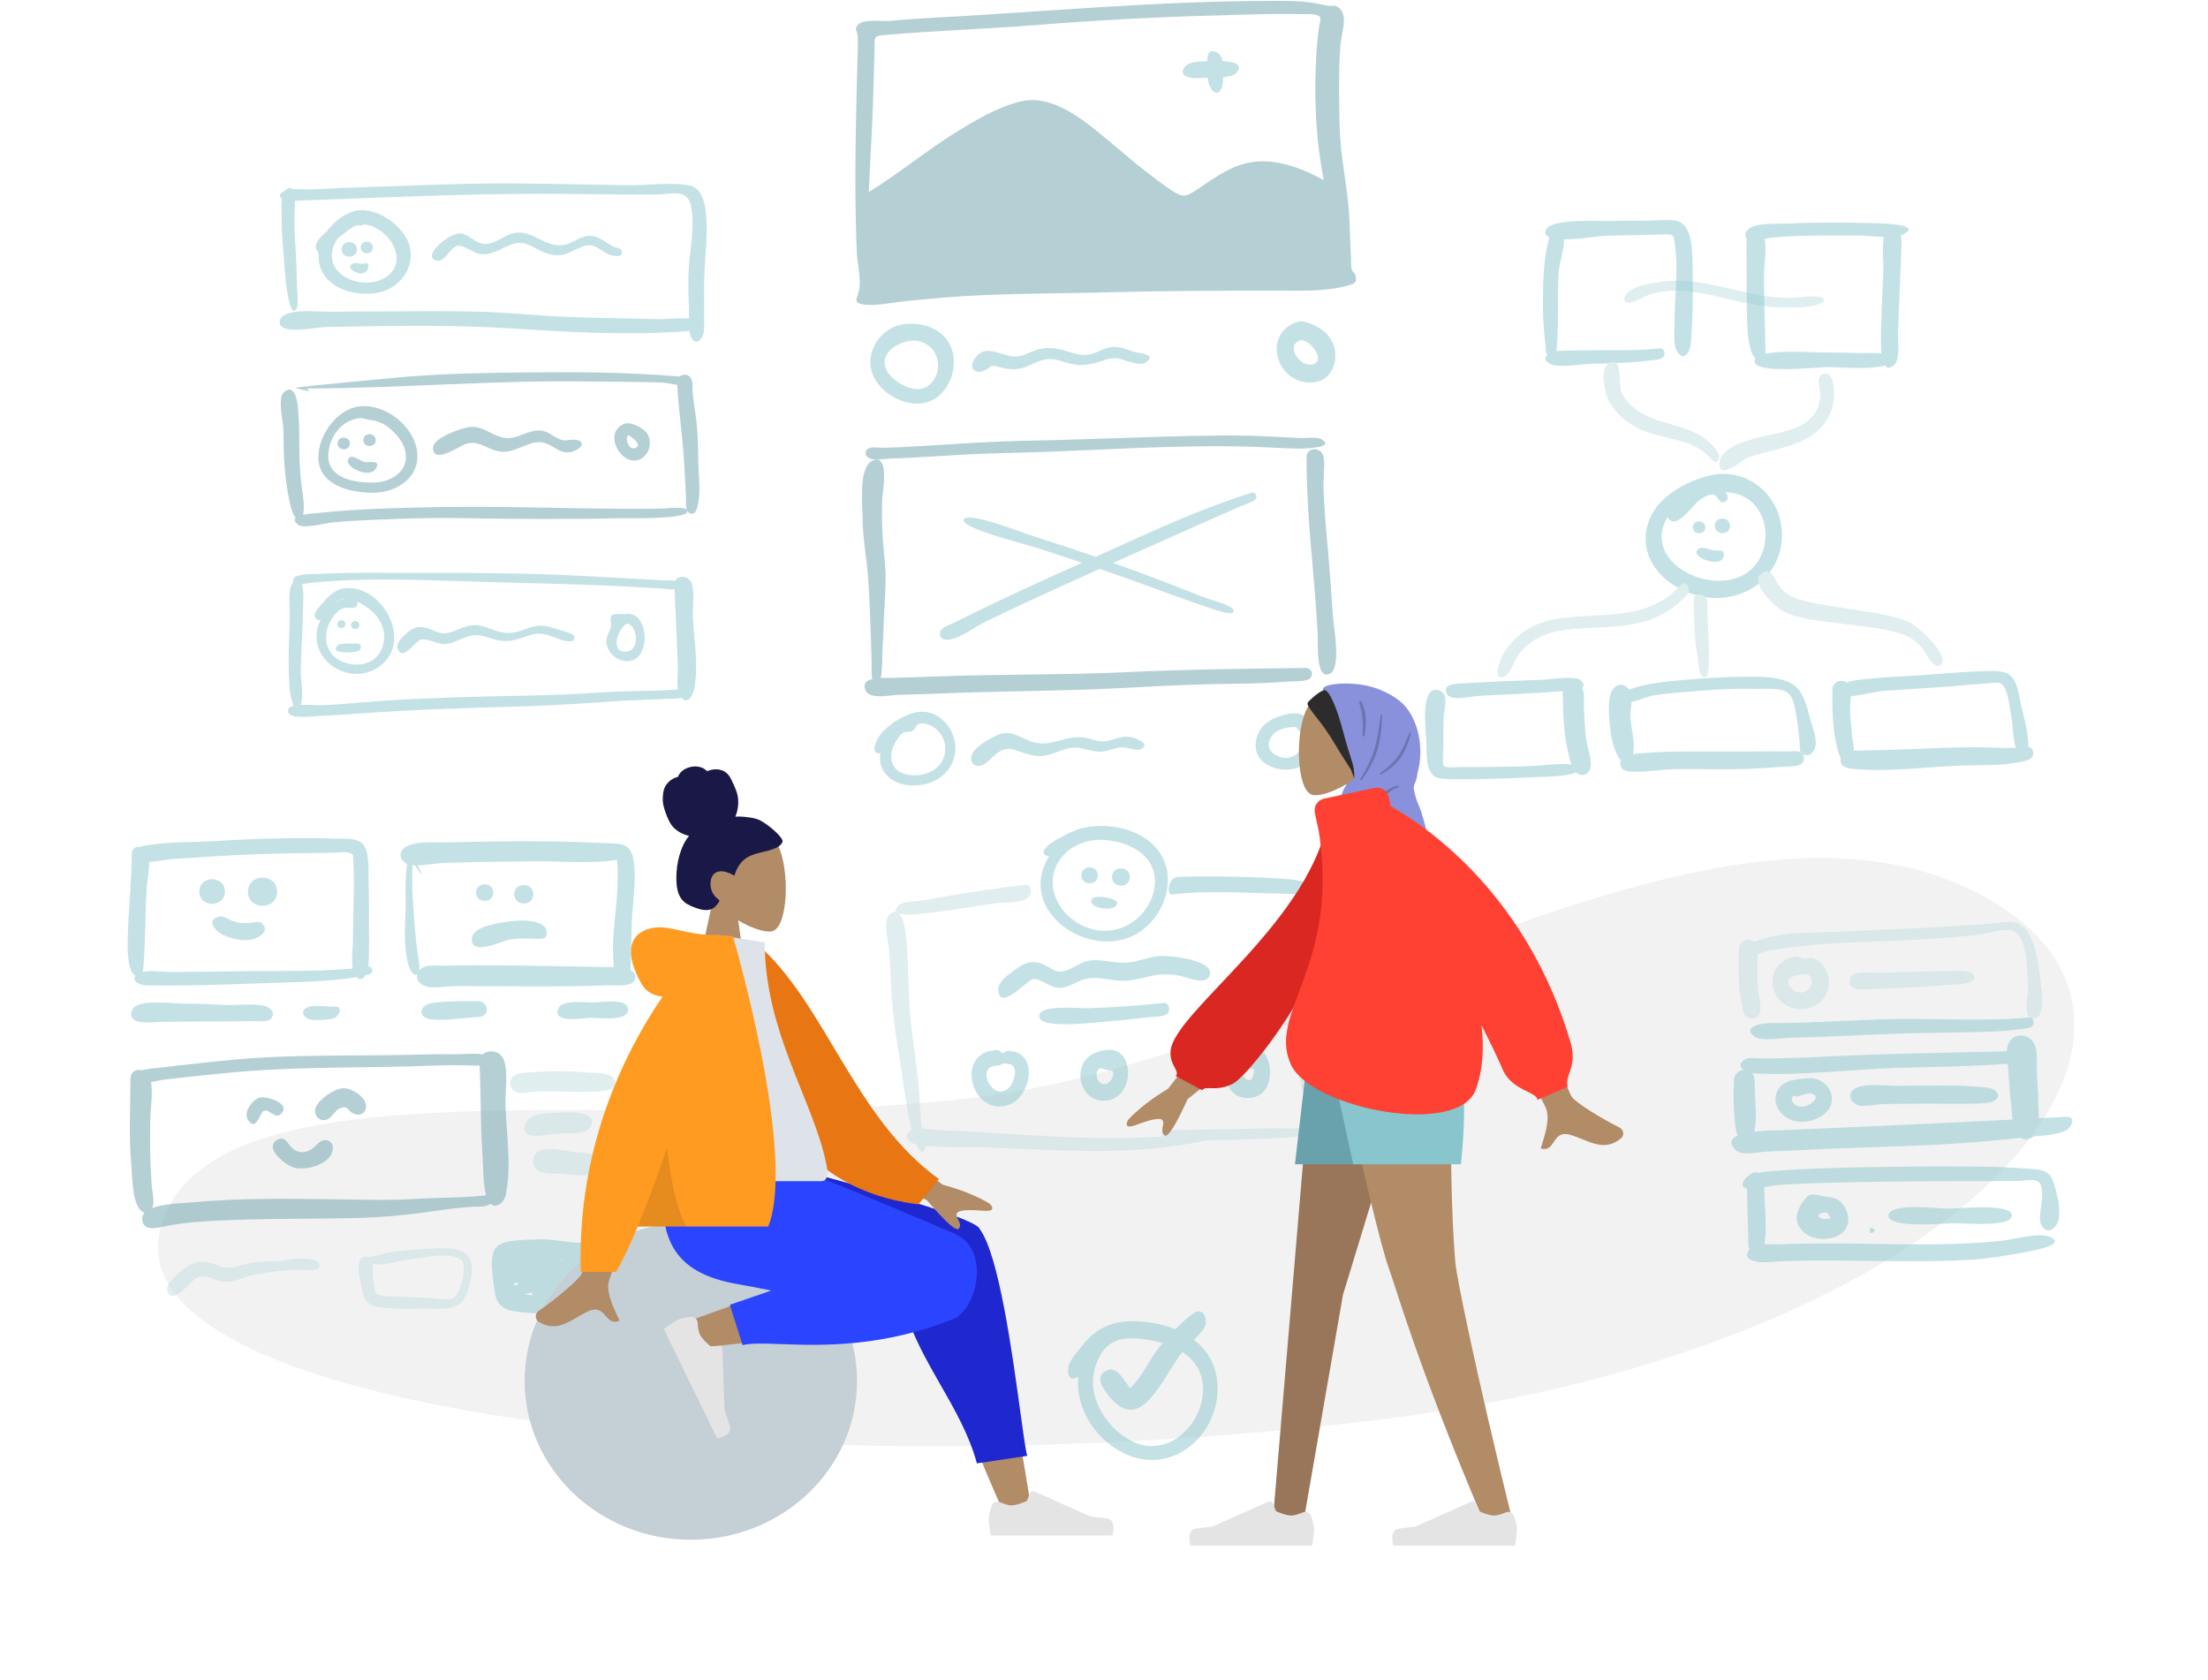 <svg width="736" height="560" viewBox="0 0 736 560" fill="none" xmlns="http://www.w3.org/2000/svg">
  <path fill-rule="evenodd" clip-rule="evenodd" d="M53.46 409.624C69.66 347.013 233.584 382.682 341.051 363.325C448.517 343.969 575.659 253.822 659.804 297.98C743.949 342.139 654.42 448.883 461.428 472.971C268.436 497.06 37.26 472.236 53.46 409.624Z" fill="#F2F2F2"/>
  <g opacity="0.5">
    <path fill-rule="evenodd" clip-rule="evenodd" d="M94.908 63.672C93.335 65.243 93.946 70.824 93.913 72.89C93.862 76.105 94.063 79.292 94.331 82.496C94.511 84.642 95.527 105.114 98.353 103.542C99.945 102.656 98.947 96.734 98.944 94.86C98.938 90.696 98.764 86.542 98.487 82.386C98.229 78.529 98.067 74.716 98.215 70.851C98.251 69.908 99.134 59.439 94.908 63.672Z" fill="#89C5CC"/>
    <path fill-rule="evenodd" clip-rule="evenodd" d="M163.409 61.149C149.896 61.256 136.388 61.923 122.881 62.331C116.381 62.528 109.886 62.778 103.394 63.138C101.181 63.261 96.436 62.552 94.593 63.731C90.501 66.348 97.1 66.96 98.859 66.896C125.59 65.927 152.329 64.65 179.082 64.59C192.206 64.561 205.323 64.934 218.448 64.85C223.465 64.819 229.02 62.657 230.287 68.497C231.717 75.086 230.074 82.423 229.627 89.045C229.329 93.465 229.435 97.794 229.634 102.211C229.762 105.04 229.429 108.228 229.93 111.005C230.411 113.679 232.333 115.282 234.095 112.287C235.148 110.497 234.624 106.078 234.694 104.005C234.788 101.213 234.7 98.421 234.7 95.628C234.699 88.811 235.661 82.022 235.534 75.206C235.452 70.811 235.219 62.844 229.676 61.788C223.572 60.625 216.069 61.794 209.822 61.723C194.344 61.546 178.892 61.028 163.409 61.149Z" fill="#89C5CC"/>
    <path fill-rule="evenodd" clip-rule="evenodd" d="M126.174 103.786C121.078 103.786 115.982 103.817 110.887 103.901C106.517 103.973 99.647 103.063 95.579 104.626C92.795 105.696 92.056 108.805 95.579 109.633C99.423 110.536 105.215 109.059 109.237 108.988C129.4 108.632 149.758 108.168 169.894 109.444C188.762 110.638 207.993 111.797 226.888 110.536C228.478 110.43 236.586 110.107 232.886 107.068C230.728 105.294 221.979 106.46 219.174 106.375C209.28 106.077 199.376 106.011 189.485 105.636C179.723 105.265 170.004 104.168 160.238 103.896C148.893 103.58 137.523 103.786 126.174 103.786Z" fill="#89C5CC"/>
    <path fill-rule="evenodd" clip-rule="evenodd" d="M121.075 74.804C129.017 75.151 136.875 86.669 128.839 92.235C121.3 97.459 107.172 91.734 111.364 81.606C110.761 83.07 112.126 80.015 112.143 79.995C112.94 79.055 114.371 78.016 115.354 77.275C116.478 76.428 117.649 75.496 119.005 75.071C119.895 74.792 119.755 75.841 121.075 74.804ZM117.207 70.65C113.49 72.101 111.794 73.738 109.239 76.701C107.472 78.751 105.219 79.83 105.239 82.6C105.243 83.213 106.031 83.888 106.167 84.478C106.355 85.294 106.137 86.34 106.286 87.207C107.824 96.156 118.501 99.174 126.317 97.484C133.125 96.012 138.217 89.477 136.64 82.37C135.052 75.216 124.444 67.819 117.207 70.65Z" fill="#89C5CC"/>
    <path fill-rule="evenodd" clip-rule="evenodd" d="M113.896 83.143C113.896 86.362 118.982 86.362 118.982 83.143C118.982 79.96 113.896 79.823 113.896 83.143Z" fill="#89C5CC"/>
    <path fill-rule="evenodd" clip-rule="evenodd" d="M120.258 82.491C120.258 85.049 124.299 85.049 124.299 82.491C124.299 79.962 120.258 79.854 120.258 82.491Z" fill="#89C5CC"/>
    <path fill-rule="evenodd" clip-rule="evenodd" d="M121.51 87.767C120.216 88.264 118.574 87.233 117.512 87.912C115.631 89.117 117.517 90.206 118.525 90.69C123.066 92.869 123.873 86.862 121.51 87.767Z" fill="#89C5CC"/>
    <path fill-rule="evenodd" clip-rule="evenodd" d="M190.85 80.632C190.714 80.689 190.233 80.893 190.85 80.632V80.632ZM171.078 77.742C167.679 78.509 164.81 81.683 161.118 81.258C158.289 80.933 156.373 78.202 153.58 77.806C150.007 77.297 140.282 85.448 145.395 86.847C148.378 87.663 150.033 82.212 152.668 81.922C154.753 81.693 157.588 84.25 159.748 84.614C163.778 85.293 166.546 83.073 170.083 81.641C173.928 80.086 176.115 81.487 179.458 83.216C182.097 84.58 184.583 85.469 187.602 84.906C190.436 84.378 193.997 81.463 196.849 81.762C199.643 82.055 201.637 84.971 204.511 85.242C205.696 85.353 207.46 85.757 207.261 83.928C207.101 82.465 205.468 82.713 204.446 82.18C201.818 80.812 199.36 78.388 196.189 78.595C193.803 78.751 191.631 80.427 189.433 81.229C182.233 83.855 178.185 76.148 171.078 77.742Z" fill="#89C5CC"/>
    <path fill-rule="evenodd" clip-rule="evenodd" d="M177.092 124.111C163.204 124.239 149.268 124.445 135.419 125.558C132.135 125.822 98.608 128.988 98.672 129.216C98.789 129.637 103.102 130.282 103.075 130.381C102.784 129.661 102.12 129.362 101.082 129.487C132.879 129.487 164.576 126.64 196.416 127.152C204.416 127.28 212.446 127.227 220.441 127.479C222.436 127.542 227.382 128.972 228.949 128.071C233.063 125.706 225.589 125.433 224.352 125.333C208.683 124.08 192.805 123.954 177.092 124.111Z" fill="#69A1AC"/>
    <path fill-rule="evenodd" clip-rule="evenodd" d="M94.556 130.859C92.479 132.941 94.391 140.43 94.473 143.245C94.591 147.314 94.494 151.412 94.851 155.471C95.259 160.107 95.891 165.047 97.107 169.545C97.777 172.023 100.129 175.961 101.061 171.458C101.726 168.242 100.716 163.976 100.364 160.7C99.894 156.317 99.78 151.992 99.763 147.587C99.747 143.75 99.673 139.896 99.358 136.071C99.195 134.084 98.196 127.238 94.556 130.859Z" fill="#69A1AC"/>
    <path fill-rule="evenodd" clip-rule="evenodd" d="M146.794 168.998C136.938 169.167 127.061 169.4 117.222 170.015C113.189 170.268 109.159 170.644 105.142 171.07C104.322 171.157 95.247 171.525 99.302 174.874C101.132 176.387 108.661 174.296 111.148 174.078C115.33 173.711 119.511 173.473 123.706 173.296C133.424 172.883 143.172 172.519 152.9 172.687C170.667 172.996 188.319 173.133 206.09 172.737C208.615 172.681 228.396 173.209 229.068 170.583C229.609 168.466 222.535 169.437 221.245 169.475C216.514 169.617 211.782 169.584 207.049 169.56C186.997 169.457 166.83 168.659 146.794 168.998Z" fill="#69A1AC"/>
    <path fill-rule="evenodd" clip-rule="evenodd" d="M225.719 127.347C226.032 136.122 227.526 144.887 228.004 153.689C228.222 157.712 228.479 161.732 228.676 165.757C228.74 167.055 228.217 170.184 229.752 170.931C231.858 171.955 232.142 169.891 232.536 168.495C233.675 164.462 232.904 159.223 232.801 155.081C232.701 151.07 232.694 147.051 232.398 143.047C232.095 138.956 231.272 134.943 230.889 130.867C230.728 129.143 231.293 126.274 229.463 125.204C227.881 124.279 225.65 125.445 225.719 127.347Z" fill="#69A1AC"/>
    <path fill-rule="evenodd" clip-rule="evenodd" d="M128.845 141.944C128.882 141.973 128.919 142.002 128.957 142.031C128.919 142.002 128.882 141.973 128.845 141.944ZM120.469 139.344C123.592 140.236 126.157 139.904 129.141 142.177C131.614 144.063 134.151 146.821 134.971 149.869C136.867 156.911 130.441 160.771 124.418 160.847C118.248 160.924 109.115 159.493 109.431 151.585C109.674 145.509 114.111 139.58 120.469 139.344ZM120.689 135.364C112.59 135.767 106.057 144.863 106.127 152.518C106.212 161.797 116.725 164.188 124.194 164.252C132.623 164.324 141.028 158.504 138.77 149.025C136.96 141.431 128.477 134.959 120.689 135.364Z" fill="#69A1AC"/>
    <path fill-rule="evenodd" clip-rule="evenodd" d="M112.542 147.822C112.542 150.41 116.63 150.41 116.63 147.822C116.63 145.265 112.542 145.155 112.542 147.822Z" fill="#69A1AC"/>
    <path fill-rule="evenodd" clip-rule="evenodd" d="M121.117 146.687C121.117 149.295 125.238 149.295 125.238 146.687C125.238 144.109 121.117 143.998 121.117 146.687Z" fill="#69A1AC"/>
    <path fill-rule="evenodd" clip-rule="evenodd" d="M116.39 152.589C113.729 155.245 123.076 159.902 125.281 156.207C127.092 153.171 123.149 154.178 121.752 154.014C120.233 153.835 117.629 151.352 116.39 152.589Z" fill="#69A1AC"/>
    <path fill-rule="evenodd" clip-rule="evenodd" d="M191.124 146.74C190.868 146.848 190.868 146.848 191.124 146.74V146.74ZM156.022 142.416C153.328 142.921 144.486 145.904 144.367 149.1C144.148 154.91 152.808 148.959 154.688 148.195C159.796 146.119 162.48 150.354 167.612 150.577C172.068 150.771 176.166 146.957 180.364 147.408C184.763 147.881 186.879 152.56 191.956 150.076C194.643 148.761 194.575 146.735 191.559 146.544C189.737 146.429 188.484 147.182 186.584 146.398C183.612 145.172 182.415 143.176 178.859 143.493C176.175 143.733 173.75 145.245 171.13 145.831C165.132 147.171 161.805 141.332 156.022 142.416Z" fill="#69A1AC"/>
    <path fill-rule="evenodd" clip-rule="evenodd" d="M211.818 149.263C211.632 149.341 211.632 149.341 211.818 149.263V149.263ZM212.497 146.844C212.527 146.857 212.73 147.139 212.497 146.844V146.844ZM209.409 144.997C209.293 145.087 209.293 145.087 209.409 144.997V144.997ZM209.476 144.974C210.075 145.333 214.89 148.625 211.393 149.401C209.617 149.794 208.148 146.222 209.476 144.974ZM207.882 141.327C200.169 144.844 208.469 157.429 214.522 152.315C217.069 150.164 217.404 145.815 214.926 143.573C213.442 142.23 209.897 140.406 207.882 141.327Z" fill="#69A1AC"/>
    <path fill-rule="evenodd" clip-rule="evenodd" d="M135.477 190.921C125.852 190.924 116.143 190.722 106.531 191.292C104.914 191.388 98.752 191.08 97.918 192.771C96.394 195.864 102.734 194.329 103.655 194.236C122.793 192.32 142.784 193.423 161.985 193.969C177.689 194.415 193.308 194.692 208.993 195.502C213.116 195.714 217.235 195.949 221.355 196.198C222.698 196.279 226.077 197.169 226.361 195.024C226.623 193.039 222.407 193.487 221.354 193.432C212.979 192.991 204.61 192.529 196.237 192.058C176.085 190.922 155.661 190.917 135.477 190.921Z" fill="#89C5CC"/>
    <path fill-rule="evenodd" clip-rule="evenodd" d="M97.609 194.36C95.812 196.147 96.654 202.971 96.604 205.226C96.516 209.171 96.33 213.113 96.247 217.056C96.16 221.178 96.281 225.319 96.524 229.435C96.626 231.163 98.045 239.515 100.278 234.735C101.276 232.599 100.254 226.65 100.269 224.23C100.297 219.826 100.534 215.44 100.753 211.041C100.942 207.26 100.949 203.475 101.114 199.693C101.166 198.487 101.309 190.649 97.609 194.36Z" fill="#89C5CC"/>
    <path fill-rule="evenodd" clip-rule="evenodd" d="M227.98 229.595C218.613 230.555 209.096 230.102 199.694 230.811C191.591 231.422 183.495 231.672 175.371 231.844C156.975 232.232 138.547 232.611 120.204 234.144C116.024 234.493 111.849 234.864 107.657 235.051C105.561 235.144 96.764 234.19 96.109 236.4C94.993 240.164 104.4 238.674 106.429 238.615C110.891 238.487 115.332 238.164 119.781 237.825C138.485 236.4 157.259 235.974 176.003 235.382C186.196 235.06 196.319 234.314 206.49 233.636C211.56 233.298 216.643 233.287 221.712 232.959C223.039 232.873 227.734 233.042 228.688 231.975C229.343 231.242 229.509 229.453 227.98 229.595Z" fill="#89C5CC"/>
    <path fill-rule="evenodd" clip-rule="evenodd" d="M224.805 195C225.126 203.983 225.634 212.958 225.937 221.94C226.028 224.641 225.212 229.482 226.716 231.864C229.135 235.695 231.023 231.641 231.466 229.254C232.863 221.721 231.361 213.4 230.97 205.82C230.822 202.929 231.719 196.493 230.322 193.905C228.991 191.44 224.686 191.687 224.805 195Z" fill="#89C5CC"/>
    <path fill-rule="evenodd" clip-rule="evenodd" d="M209.079 207.794C212.668 208.766 213.192 216.567 209.143 217.145C203.116 218.003 205.752 209.402 209.079 207.794ZM208.074 204.691C206.979 204.657 204.453 204.355 203.778 205.246C203.214 205.992 203.784 207.565 203.718 208.275C203.481 210.813 201.417 212.279 202.34 215.276C202.966 217.31 204.643 219.221 206.687 219.927C217.472 223.655 217.341 202.816 208.074 204.691Z" fill="#89C5CC"/>
    <path fill-rule="evenodd" clip-rule="evenodd" d="M110.702 206.091C110.675 206.125 110.648 206.159 110.622 206.194C110.648 206.159 110.675 206.125 110.702 206.091ZM119.173 201.584C119.131 201.223 119.088 200.862 119.046 200.501C124.894 203.261 129.547 208.396 127.605 215.288C126.124 220.546 120.771 222.411 115.784 221.113C110.264 219.675 107.626 215.125 109.114 209.538C109.801 206.96 111.909 203.496 114.635 202.667C115.904 202.281 118.71 203.265 119.173 201.584ZM115.753 199.401C114.274 199.501 112.834 200.117 111.627 200.96C112.757 200.004 114.263 199.435 115.753 199.401ZM115.796 196.005C112.142 196.117 109.747 198.329 107.58 200.985C106.9 201.819 104.6 204.03 104.885 205.153C105.11 206.042 105.699 207.34 106.94 206.35C100.442 219.3 117.228 230.346 127.475 221.34C137.038 212.936 127.55 195.611 115.796 196.005Z" fill="#89C5CC"/>
    <path fill-rule="evenodd" clip-rule="evenodd" d="M112.476 208.035C112.476 209.759 115.153 209.759 115.153 208.035C115.153 206.31 112.476 206.31 112.476 208.035Z" fill="#89C5CC"/>
    <path fill-rule="evenodd" clip-rule="evenodd" d="M117.044 208.329C117.044 210.081 119.764 210.081 119.764 208.329C119.764 206.576 117.044 206.576 117.044 208.329Z" fill="#89C5CC"/>
    <path fill-rule="evenodd" clip-rule="evenodd" d="M119.117 214.484C117.845 214.587 113.187 214.155 112.369 215.269C111.003 217.132 113.183 217.197 114.254 217.398C115.219 217.579 119.413 217.477 120.004 216.62C120.526 215.863 120.404 214.374 119.117 214.484Z" fill="#89C5CC"/>
    <path fill-rule="evenodd" clip-rule="evenodd" d="M175.241 209.653C175.022 209.743 175.022 209.743 175.241 209.653V209.653ZM157.64 208.366C154.773 208.577 152.344 210.226 149.602 210.884C146.676 211.587 145.409 210.295 142.748 209.449C139.98 208.569 138.011 208.917 135.786 210.807C134.526 211.878 131.76 214.344 132.548 216.247C134.352 220.602 138.436 213.516 140.357 213.186C143.353 212.672 146.019 215.292 149.475 214.543C152.606 213.864 155.384 211.714 158.654 211.691C161.389 211.671 163.966 213.168 166.666 213.53C170.788 214.083 173.494 212.619 177.304 211.533C180.608 210.591 182.924 211.833 186.032 212.878C187.452 213.355 192.191 215.091 191.319 211.943C191.072 211.054 184.827 209.464 183.859 209.158C180.445 208.08 178.283 208.5 175.03 209.74C172.318 210.775 170.036 211.279 167.128 210.71C163.924 210.082 161.01 208.11 157.64 208.366Z" fill="#89C5CC"/>
  </g>
  <g opacity="0.5">
    <path fill-rule="evenodd" clip-rule="evenodd" d="M289.575 64.012C290.038 54.055 290.674 44.113 291.009 34.15C291.176 29.214 291.306 24.276 291.432 19.339C291.459 18.239 291.488 17.14 291.513 16.041C291.594 12.306 291.151 12 294.91 11.668C311.679 10.188 328.515 9.698 345.304 8.358C365.553 6.743 385.907 5.628 406.213 5.128C415.236 4.906 424.298 4.445 433.323 4.725C435.322 4.787 439.247 4.267 440.035 5.821C440.375 6.493 439.661 8.804 439.571 9.578C439.288 11.999 439.024 14.428 438.861 16.861C437.901 31.208 438.473 45.917 441.251 60.047C434.734 56.372 426.5 53.211 418.904 53.838C411.16 54.478 405.367 58.952 399.168 63.071C395.662 65.4 394.481 66.012 390.983 63.756C387.968 61.811 385.116 59.588 382.272 57.405C377.883 54.037 373.741 50.386 369.485 46.855C361.66 40.363 350.878 31.122 340.07 33.843C332.348 35.787 325.218 40.031 318.516 44.184C308.558 50.355 299.545 57.912 289.575 64.012ZM423.779 0.304C385.306 0.304 347.121 4.033 308.756 6.051C304.749 6.262 300.756 6.572 296.764 6.957C294.103 7.214 287.596 6.135 285.852 8.409C284.688 9.926 285.688 10.153 285.852 11.595C286.058 13.411 285.936 15.563 285.883 17.486C285.755 22.118 285.62 26.75 285.515 31.383C285.118 48.893 284.869 66.4 285.578 83.905C285.733 87.723 287.124 93.009 286.363 96.719C285.812 99.405 283.97 101.039 288.218 101.535C292.398 102.024 297.509 100.781 301.693 100.384C305.901 99.983 310.108 99.548 314.321 99.201C332.638 97.692 351.133 97.92 369.499 97.418C388.029 96.912 406.567 96.88 425.104 96.87C432.86 96.865 441.723 97.301 449.291 95.167C451.953 94.415 452.384 94.045 451.727 91.404C451.603 90.902 450.799 90.717 450.563 89.811C450.242 88.578 450.407 87.079 450.332 85.796C450.087 81.604 450.001 77.404 449.804 73.21C449.474 66.201 448.266 59.399 447.372 52.461C446.341 44.449 446.394 36.313 446.373 28.248C446.361 23.775 446.476 19.316 446.835 14.855C447.066 11.994 448.475 7.722 447.76 5.054C447.404 3.725 446.822 2.672 445.439 2.1C444.563 1.738 443.826 2.021 442.96 1.929C441.933 1.821 441.292 1.676 440.062 1.398C434.789 0.203 429.151 0.304 423.779 0.304Z" fill="#69A1AC"/>
    <path fill-rule="evenodd" clip-rule="evenodd" d="M402.487 19.352C402.484 22.141 402.049 26.255 403.335 28.881C404.965 32.211 407.005 31.17 407.545 28.041C407.855 26.247 407.847 20.941 407.271 19.352C406.456 17.104 402.487 15.573 402.487 19.352Z" fill="#89C5CC"/>
    <path fill-rule="evenodd" clip-rule="evenodd" d="M407.165 20.429C404.548 20.521 396.924 19.893 395.153 21.998C392.115 25.608 397.404 26.247 399.675 26.045C402.303 25.811 410.423 26.382 412.183 24.275C415.127 20.75 409.224 20.354 407.165 20.429Z" fill="#89C5CC"/>
    <path fill-rule="evenodd" clip-rule="evenodd" d="M305.583 113.579C317.091 115.578 313.511 133.125 302.621 129.061C298.827 127.644 293.237 123.552 295.334 118.731C296.9 115.129 302.006 113.236 305.583 113.579ZM300.818 108.124C293.334 109.384 288.217 117.483 290.783 124.548C293.259 131.363 302.648 136.354 309.573 133.905C316.183 131.566 319.481 122.771 317.253 116.337C314.924 109.615 307.338 107.026 300.818 108.124Z" fill="#89C5CC"/>
    <path fill-rule="evenodd" clip-rule="evenodd" d="M370.816 115.632C367.951 115.87 365.475 117.876 362.592 118.231C359.896 118.563 357.662 117.64 355.138 116.903C352.087 116.012 349.289 115.621 346.171 116.412C343.789 117.017 341.439 118.638 338.964 118.834C334.094 119.218 328.434 113.662 324.632 119.947C322.809 122.959 325.456 124.9 328.182 123.495C331.024 122.03 329.629 121.506 333.155 122.371C336.096 123.092 338.474 123.484 341.42 122.473C344.089 121.558 346.433 119.883 349.333 119.694C352.174 119.51 354.645 120.804 357.36 121.362C360.699 122.049 363.653 121.529 366.817 120.483C369.826 119.487 371.027 118.943 374.064 119.831C375.986 120.393 380.187 122.18 382.058 120.74C385.294 118.251 380.962 117.887 379.256 117.533C376.509 116.964 373.667 115.398 370.816 115.632Z" fill="#89C5CC"/>
    <path fill-rule="evenodd" clip-rule="evenodd" d="M436.384 113.959C436.407 113.977 436.43 113.995 436.452 114.012C436.43 113.995 436.406 113.977 436.384 113.959ZM433.571 113.371C437.754 113.64 442.277 121.26 436.735 121.531C432.834 121.721 428.469 115.049 433.571 113.371ZM432.984 107.136C419.758 110.829 425.804 129.477 438.562 127.323C444.357 126.344 446.321 119.631 444.405 114.661C443.582 112.527 441.978 110.727 440.061 109.499C438.647 108.592 434.601 106.686 432.984 107.136Z" fill="#89C5CC"/>
    <path fill-rule="evenodd" clip-rule="evenodd" d="M371.276 146.065C382.915 145.666 394.555 145.266 406.206 145.158C412.52 145.1 418.8 145.21 425.105 145.572C427.902 145.732 430.696 145.887 433.495 146.005C433.977 146.026 434.644 145.993 435.38 145.957C437.112 145.872 439.227 145.768 440.222 146.294C445.788 149.238 434.448 149.561 433.07 149.538C429.983 149.486 426.899 149.334 423.815 149.181C421.12 149.048 418.425 148.915 415.727 148.848C398.42 148.423 381.008 149.201 363.671 149.975C359.697 150.152 355.727 150.33 351.763 150.492C347.554 150.665 343.347 150.777 339.14 150.889C333.125 151.048 327.111 151.208 321.097 151.546C318.801 151.675 316.505 151.812 314.208 151.948C310.919 152.144 307.63 152.34 304.339 152.513C301.763 152.649 299.186 152.781 296.607 152.846C296.142 152.857 295.537 152.922 294.876 152.992L294.876 152.992H294.876C293.277 153.163 291.353 153.368 290.313 152.943C289.063 152.432 288.052 151.717 288.739 150.202C289.321 148.92 291.434 149.074 292.974 149.186C293.395 149.217 293.773 149.244 294.065 149.238C298.989 149.143 303.902 148.866 308.817 148.566C310.615 148.455 312.412 148.342 314.209 148.229L314.21 148.229L314.21 148.229L314.21 148.229L314.21 148.229C323.567 147.641 332.915 147.053 342.295 146.893C351.959 146.728 361.617 146.397 371.276 146.065ZM432.065 222.668L435.411 222.628C437.139 222.778 437.912 224.592 436.803 225.986C435.953 227.054 432.684 227.102 430.553 227.134C429.962 227.142 429.459 227.15 429.119 227.177C423.556 227.624 418.004 227.825 412.424 227.879C400.674 227.991 388.968 228.494 377.237 229.163C365.229 229.848 353.211 230.105 341.192 230.363H341.191C332.349 230.552 323.506 230.742 314.667 231.101C309.605 231.307 304.542 231.461 299.478 231.594C298.934 231.608 298.21 231.686 297.391 231.774C294.192 232.12 289.544 232.622 288.491 230.081C287.556 227.827 288.855 226.789 290.755 226.317C290.455 224.982 290.511 223.106 290.543 222.031C290.552 221.708 290.56 221.457 290.555 221.316C290.507 219.968 290.473 218.62 290.44 217.272C290.402 215.745 290.365 214.218 290.306 212.691C290.253 211.306 290.203 209.919 290.153 208.531C289.957 203.059 289.761 197.573 289.34 192.123C289.145 189.607 288.837 187.121 288.529 184.639C288.038 180.676 287.547 176.723 287.525 172.678C287.521 171.95 287.484 171.04 287.443 170.013C287.233 164.761 286.901 156.457 290.161 153.928C295.91 150.574 294.774 160.256 294.266 164.577C294.183 165.291 294.116 165.858 294.1 166.197C293.77 173.383 294.218 180.252 294.942 187.392C295.43 192.214 295.145 197.02 294.859 201.834C294.757 203.553 294.655 205.274 294.588 206.996C294.555 207.848 294.526 208.7 294.496 209.552C294.406 212.172 294.315 214.791 294.118 217.409C294.096 217.692 294.089 218.235 294.08 218.929C294.054 220.887 294.013 224.044 293.594 225.961C294.486 225.922 295.352 225.932 296.067 225.94C296.523 225.945 296.917 225.949 297.219 225.94C298.591 225.898 299.964 225.858 301.337 225.818C305.39 225.699 309.444 225.58 313.497 225.428C323.065 225.068 332.636 224.948 342.207 224.828C353.512 224.686 364.816 224.544 376.115 224.007C394.737 223.122 413.423 222.895 432.065 222.668ZM435.519 152.42C435.509 164.729 436.461 176.7 437.573 188.96C438.261 196.543 438.812 204.155 439.251 211.757C439.272 212.109 439.268 212.696 439.265 213.432V213.433C439.242 217.637 439.194 226.695 443.349 224.528C446.486 222.892 445.28 213.405 444.613 208.155L444.613 208.155C444.467 207.004 444.346 206.056 444.303 205.44C444.212 204.127 444.122 202.815 444.032 201.502C443.614 195.408 443.197 189.318 442.647 183.231L442.531 181.947C441.895 174.917 441.259 167.891 441.146 160.827C441.137 160.243 441.193 159.43 441.257 158.511C441.44 155.851 441.685 152.31 440.58 150.898C439.026 148.911 435.522 149.498 435.519 152.42Z" fill="#69A1AC"/>
    <path fill-rule="evenodd" clip-rule="evenodd" d="M371.808 182.595C386.674 175.869 401.714 169.065 417.174 164.22C418.291 163.87 418.998 165.022 418.744 165.989C418.482 166.985 416.064 167.835 414.46 168.399C413.98 168.568 413.573 168.711 413.319 168.824C411.16 169.789 408.995 170.741 406.83 171.694C404.613 172.669 402.396 173.645 400.185 174.633C395.587 176.687 390.985 178.733 386.383 180.778C381.454 182.968 376.526 185.158 371.602 187.36C371.416 187.443 371.229 187.527 371.043 187.61C377.737 189.989 384.393 192.474 391.02 195.035C393.285 195.909 395.542 196.803 397.799 197.696C399.075 198.201 400.352 198.706 401.631 199.208C402.047 199.371 402.772 199.593 403.643 199.859C406.481 200.725 410.871 202.066 411.196 203.42C411.724 205.626 405.662 203.492 403.375 202.687C403.072 202.58 402.835 202.497 402.689 202.45C399.314 201.371 395.98 200.17 392.648 198.968L392.186 198.802C389.545 197.851 386.908 196.889 384.271 195.927C379.119 194.049 373.968 192.17 368.788 190.368C368.056 190.113 367.323 189.859 366.59 189.606C358.278 193.34 349.982 197.109 341.714 200.938C337.28 202.992 332.871 205.093 328.473 207.222C327.513 207.687 326.325 208.405 325.033 209.186C321.939 211.056 318.255 213.282 315.721 213.227C314.362 213.197 313.446 212.906 313.304 211.259C313.158 209.559 315.339 208.668 316.907 208.027C317.282 207.873 317.622 207.734 317.887 207.602C322.587 205.251 327.316 202.96 332.059 200.698C341.479 196.205 350.987 191.891 360.529 187.663C360.583 187.639 360.638 187.615 360.693 187.59C355.401 185.799 350.095 184.051 344.777 182.34C344.246 182.169 343.157 181.867 341.726 181.471C334.965 179.599 320.563 175.61 321.204 173.28C321.939 170.615 335.442 175.486 341.419 177.643C342.54 178.047 343.396 178.356 343.854 178.502C351.001 180.779 358.128 183.121 365.218 185.57C367.411 184.584 369.608 183.591 371.808 182.595Z" fill="#89C5CC"/>
    <path fill-rule="evenodd" clip-rule="evenodd" d="M308.108 241.133C312.459 241.896 315.529 246.071 315.052 250.443C314.406 256.349 308.519 259.057 303.08 258.286C296.909 257.411 295.611 252.194 298.601 247.176C299.263 246.065 300.024 244.735 301.228 244.15C302.055 243.748 303.109 244.104 303.775 243.779C306.111 242.643 304.706 240.832 308.108 241.133ZM306.126 237.275C300.816 237.953 291.004 244.098 291.501 250.246C291.932 250.959 292.58 251.25 293.445 251.121C293.237 252.453 293.305 253.77 293.649 255.074C294.153 256.766 295.159 258.153 296.508 259.255C299.285 261.524 303.081 262.081 306.539 261.683C312.996 260.941 318.084 256.528 318.447 249.812C318.801 243.257 313.079 236.397 306.126 237.275Z" fill="#89C5CC"/>
    <path fill-rule="evenodd" clip-rule="evenodd" d="M331.846 245.275C329.463 246.537 325.694 248.477 324.297 250.875C322.821 253.408 324.349 256.179 327.459 254.981C329.928 254.03 331.498 251.008 334.132 250.039C336.456 249.184 337.392 249.62 339.849 250.471C342.38 251.348 344.592 252.196 347.328 251.981C350.767 251.71 353.745 249.716 357.111 249.263C359.945 248.881 362.282 249.983 364.996 250.422C368.145 250.931 370.204 249.739 373.15 249.118C375.154 248.696 378.686 250.414 380.148 249.771C383.434 248.326 379.957 246.56 378.138 245.976C375.073 244.993 373.187 245.86 370.272 246.676C367.107 247.561 365.74 246.895 362.714 246.083C356.593 244.438 351.864 248.415 346.062 247.692C340.691 247.022 337.476 242.293 331.846 245.275Z" fill="#89C5CC"/>
    <path fill-rule="evenodd" clip-rule="evenodd" d="M431.935 242.336C437.827 247.86 431.208 255.719 424.712 251.305C422.426 249.751 422.389 247.255 424.168 245.022C425.796 242.98 429.371 242.184 431.935 242.336ZM429.751 237.872C424.247 238.943 419.054 241.469 418.556 247.822C418.07 254.021 424.428 256.899 429.769 256.493C441.76 255.58 440.893 235.719 429.751 237.872Z" fill="#89C5CC"/>
  </g>
  <path opacity="0.5" fill-rule="evenodd" clip-rule="evenodd" d="M558.472 93.583C554.098 93.646 543.296 94.841 541.69 98.724C540.471 101.672 544.092 101.025 546.033 99.952C548.658 98.501 550.96 97.633 554.214 97.192C566.606 95.51 578.513 101.542 590.786 102.305C595.435 102.594 601.046 102.783 605.484 101.653C608.646 100.848 609.058 99.093 605.451 98.826C602.385 98.599 598.994 99.315 595.851 99.294C582.848 99.211 571.289 93.399 558.472 93.583Z" fill="#C1DEE2"/>
  <g opacity="0.5">
    <path fill-rule="evenodd" clip-rule="evenodd" d="M97.509 279.362C89.085 279.456 80.665 279.767 72.257 280.299C64.262 280.806 55.587 280.421 47.722 281.971C45.488 282.411 42.471 284.446 45.441 286.685C47.528 288.259 55.165 286.449 57.657 286.296C66.836 285.731 76.02 285.056 85.212 284.731C93.914 284.423 102.615 284.315 111.322 284.228C112.651 284.215 114.857 283.789 116.181 284.175C118.083 284.729 117.632 284.88 117.774 287.294C118.032 291.668 117.961 296.058 117.874 300.436C117.79 304.673 117.634 308.909 117.649 313.148C117.659 316.172 116.693 322.181 118.21 324.808C120.394 328.588 122.66 324.482 122.823 321.97C123.136 317.165 122.996 312.302 122.997 307.491C122.998 302.976 123.031 298.46 122.872 293.947C122.756 290.687 123.222 284.996 121.466 282.032C119.677 279.013 115.371 279.664 112.228 279.52C107.326 279.295 102.415 279.311 97.509 279.362Z" fill="#89C5CC"/>
    <path fill-rule="evenodd" clip-rule="evenodd" d="M43.91 284.81C43.919 293.295 42.937 301.722 42.662 310.197C42.536 314.093 42.28 318.371 43.266 322.196C44.261 326.058 47.421 326.895 47.785 322.583C48.522 313.853 48.342 304.8 48.916 296C49.118 292.892 50.437 287.198 49.206 284.289C48.122 281.726 43.905 281.234 43.91 284.81Z" fill="#89C5CC"/>
    <path fill-rule="evenodd" clip-rule="evenodd" d="M122.906 322.208C108.276 324.144 92.982 323.438 78.247 323.743C71.178 323.889 64.111 323.898 57.041 323.972C54.573 323.997 48.307 323.059 46.173 324.446C42.775 326.654 46.462 328.358 48.711 328.407C62.663 328.712 76.771 328.071 90.72 327.613C96.987 327.407 103.275 327.307 109.526 326.774C113.374 326.446 117.579 326.128 121.316 325.094C122.112 324.874 123.846 324.919 124.024 323.833C124.134 323.162 123.935 322.066 122.906 322.208Z" fill="#89C5CC"/>
    <path fill-rule="evenodd" clip-rule="evenodd" d="M62.07 334.54C58.004 334.564 45.751 332.675 44.067 336.64C41.822 341.928 50.58 340.694 52.935 340.633C58.285 340.496 63.63 340.481 68.981 340.484C74.231 340.486 79.481 340.452 84.73 340.327C86.251 340.291 89.791 340.922 90.666 339.091C91.331 337.699 90.805 336.601 89.579 335.864C86.628 334.091 78.963 335.119 75.509 334.96C71.036 334.754 66.548 334.54 62.07 334.54Z" fill="#89C5CC"/>
    <path fill-rule="evenodd" clip-rule="evenodd" d="M111.537 335.519C109.213 335.657 104.513 334.699 102.431 335.763C100.065 336.972 100.899 338.864 102.941 339.696C104.356 340.272 110.159 339.97 111.537 339.303C112.973 338.607 114.597 335.331 111.537 335.519Z" fill="#89C5CC"/>
    <path fill-rule="evenodd" clip-rule="evenodd" d="M137.013 285.643C134.531 286.324 135.284 300.414 135.22 302.647C135.045 308.767 134.357 316.464 136.39 322.358C137.687 326.115 140.178 325.605 139.753 321.65C139.381 318.178 138.741 314.746 138.464 311.252C137.839 303.345 136.987 294.911 137.578 286.997C137.83 287.457 140.184 291.722 140.738 291.404C140.571 291.503 138.023 285.377 137.013 285.643Z" fill="#89C5CC"/>
    <path fill-rule="evenodd" clip-rule="evenodd" d="M164.93 280.453C159.907 280.528 154.885 280.617 149.864 280.756C145.871 280.867 139.598 280.211 135.937 281.891C131.577 283.89 133.645 288.345 137.74 288.439C141.363 288.523 145.226 287.706 148.881 287.581C158.754 287.243 168.645 287.171 178.522 287.086C187.456 287.009 196.769 287.962 205.624 286.62C206.937 298.283 203.385 309.995 204.593 321.792C204.78 323.623 204.696 326.21 207.028 326.627C209.971 327.154 210.092 324.239 210.203 322.152C210.522 316.193 210.349 310.229 210.786 304.262C211.19 298.732 211.986 293.081 211.313 287.542C210.486 280.727 207.22 281.273 201.447 280.99C189.254 280.392 177.137 280.274 164.93 280.453Z" fill="#89C5CC"/>
    <path fill-rule="evenodd" clip-rule="evenodd" d="M148.098 321.866C145.538 321.931 141.288 321.142 139.648 323.596C137.942 326.15 139.966 328.377 142.447 328.901C145.384 329.521 149.213 328.671 152.261 328.662C155.435 328.652 158.61 328.688 161.784 328.7C175.392 328.753 189.058 328.959 202.657 328.397C204.556 328.318 209.946 328.955 211.26 327.133C212.426 325.518 211.61 324.069 210.074 323.246C207.554 321.895 202.378 322.409 199.575 322.302C196.113 322.17 192.646 322.127 189.183 322.073C175.511 321.862 161.768 321.528 148.098 321.866Z" fill="#89C5CC"/>
    <path fill-rule="evenodd" clip-rule="evenodd" d="M159.609 333.67C154.517 333.757 149.083 333.534 144.041 334.306C139.608 334.985 139.062 339.271 143.834 339.772C148.22 340.233 153.537 339.372 157.944 339.089C159.509 338.988 161.329 339.131 162.079 337.401C162.862 335.593 161.365 333.859 159.609 333.67Z" fill="#89C5CC"/>
    <path fill-rule="evenodd" clip-rule="evenodd" d="M198.108 334.12C195.39 334.188 187.451 333.019 186.104 336.124C183.863 341.292 194.611 339.329 196.673 339.253C199.272 339.157 209.4 340.675 209.402 336.538C209.404 332.481 200.597 334.059 198.108 334.12Z" fill="#89C5CC"/>
    <path fill-rule="evenodd" clip-rule="evenodd" d="M43.47 359.804C43.477 369.207 42.892 378.697 43.749 388.076C44.104 391.955 44.043 399.386 46.29 402.674C47.885 405.008 50.097 404.845 50.968 402.042C51.55 400.168 50.619 396.421 50.515 394.416C50.415 392.493 50.298 390.57 50.209 388.646C49.98 383.688 49.998 378.739 50.067 373.779C50.125 369.524 51.149 363.895 50.184 359.804C49.283 355.991 43.47 355.099 43.47 359.804Z" fill="#69A1AC"/>
    <path fill-rule="evenodd" clip-rule="evenodd" d="M137.967 351.532C121.654 351.941 105.304 351.576 89.006 352.383C80.968 352.781 72.961 353.656 64.963 354.527C61.034 354.956 57.107 355.398 53.185 355.881C52.001 356.027 42.166 356.408 45.865 360.148C47.48 361.782 52.62 360.076 54.654 359.835C58.593 359.37 62.539 358.965 66.482 358.548C73.987 357.754 81.5 357.002 89.037 356.585C106.786 355.601 124.609 355.896 142.375 355.241C147.181 355.064 151.973 354.937 156.781 355.126C158.044 355.176 167.321 355.647 163.293 352.221C161.388 350.6 154.207 351.436 151.827 351.387C147.207 351.292 142.585 351.416 137.967 351.532Z" fill="#69A1AC"/>
    <path fill-rule="evenodd" clip-rule="evenodd" d="M160.205 367.373C160.125 363.029 160.044 358.685 159.846 354.344C159.638 349.773 165.865 349.081 167.711 352.781C169.041 355.445 168.807 359.977 168.606 363.862C168.526 365.427 168.45 366.888 168.485 368.078C168.564 370.806 168.765 373.628 168.968 376.486C169.48 383.68 170.009 391.111 168.664 397.902C168.01 401.202 165.227 402.936 163.374 401.138C163.371 401.141 163.369 401.145 163.366 401.149C162.669 402.176 160.5 402.174 158.902 402.172C158.462 402.172 158.065 402.171 157.755 402.192C153.378 402.49 149.082 402.992 144.743 403.642C136.099 404.938 127.53 405.734 118.793 405.95C112.864 406.097 106.927 406.146 100.989 406.196C89.617 406.29 78.24 406.384 66.904 407.162C63.083 407.425 59.319 407.875 55.56 408.594C55.24 408.655 54.884 408.734 54.506 408.819C51.711 409.44 47.664 410.34 47.388 406.434C47.059 401.798 57.108 401.19 62.278 400.878C63.068 400.83 63.743 400.789 64.251 400.742C79.952 399.282 95.899 399.508 111.666 399.732C112.43 399.742 113.194 399.753 113.957 399.764C115.187 399.781 116.417 399.801 117.647 399.821C124.398 399.933 131.141 400.044 137.889 399.631C140.961 399.443 144.072 399.346 147.189 399.25C152.162 399.096 157.149 398.941 162.013 398.414C161.279 395.57 161.151 392.214 161.03 389.051C160.983 387.819 160.937 386.617 160.857 385.485C160.43 379.456 160.317 373.415 160.205 367.373Z" fill="#69A1AC"/>
    <path fill-rule="evenodd" clip-rule="evenodd" d="M173.408 357.693C171.204 357.992 169.366 359.879 170.35 362.271C171.589 365.283 175.28 364.106 177.718 363.915C185.468 363.308 193.56 364.521 201.217 363.606C203.308 363.356 206.341 362.217 204.464 359.407C203.053 357.296 197.911 357.666 195.725 357.464C188.25 356.772 180.873 356.957 173.408 357.693Z" fill="#C1DEE2"/>
    <path fill-rule="evenodd" clip-rule="evenodd" d="M186.488 370.834C183.483 371.036 176.486 370.877 175.219 374.297C172.947 380.432 181.846 378.27 184.556 377.921C187.703 377.516 195.124 378.601 196.8 375.549C199.796 370.091 189.124 370.652 186.488 370.834Z" fill="#C1DEE2"/>
    <path fill-rule="evenodd" clip-rule="evenodd" d="M178.759 384.298C177.333 385.724 177.331 388.271 178.759 389.698C180.507 391.445 184.317 391.082 186.614 391.209C189.818 391.388 199.021 393.083 200.612 389.31C202.759 384.219 194.425 384.326 191.684 384.037C188.516 383.704 181.385 381.671 178.759 384.298Z" fill="#C1DEE2"/>
    <path fill-rule="evenodd" clip-rule="evenodd" d="M66.437 297.159C66.437 302.632 74.985 302.632 74.985 297.159C74.985 291.715 66.437 291.632 66.437 297.159Z" fill="#89C5CC"/>
    <path fill-rule="evenodd" clip-rule="evenodd" d="M82.651 297.221C82.651 303.478 92.388 303.465 92.388 297.221C92.388 290.986 82.651 290.922 82.651 297.221Z" fill="#89C5CC"/>
    <path fill-rule="evenodd" clip-rule="evenodd" d="M72.843 305.54C68.11 306.847 72.47 310.858 74.667 311.774C78.16 313.23 82.927 314.304 86.42 312.12C87.81 311.251 88.939 310.097 87.92 308.411C86.835 306.615 85.349 307.414 83.696 307.579C81.603 307.79 79.911 307.757 77.89 307.086C76.381 306.585 74.488 305.087 72.843 305.54Z" fill="#89C5CC"/>
    <path fill-rule="evenodd" clip-rule="evenodd" d="M158.69 297.505C158.69 301.207 164.438 301.207 164.438 297.505C164.438 293.803 158.69 293.803 158.69 297.505Z" fill="#89C5CC"/>
    <path fill-rule="evenodd" clip-rule="evenodd" d="M171.402 298.062C171.402 302.175 177.788 302.176 177.788 298.062C177.788 293.949 171.402 293.95 171.402 298.062Z" fill="#89C5CC"/>
    <path fill-rule="evenodd" clip-rule="evenodd" d="M170.929 306.988C167.575 307.421 157.873 308.404 157.33 312.539C156.493 318.918 167.123 313.755 169.549 313.254C172.64 312.616 175.399 312.783 178.484 312.907C180.178 312.974 182.431 313.249 182.253 310.669C181.962 306.432 173.861 306.613 170.929 306.988Z" fill="#89C5CC"/>
    <path fill-rule="evenodd" clip-rule="evenodd" d="M86.592 365.815C84.16 366.463 80.98 370.666 82.653 373.239C85.395 377.458 86.605 370.98 87.753 370.356C89.842 369.222 91.537 373.368 93.72 371.193C97.164 367.761 88.76 365.234 86.592 365.815Z" fill="#69A1AC"/>
    <path fill-rule="evenodd" clip-rule="evenodd" d="M114.45 362.696C111.567 362.722 105.48 366.805 105.049 369.818C104.793 371.61 105.98 373.33 107.911 373.354C110.54 373.386 111.375 369.968 113.654 369.253C116.112 368.482 115.747 370.258 117.87 371.178C119.424 371.852 121.367 371.57 121.907 369.66C122.925 366.057 117.413 362.639 114.45 362.696Z" fill="#69A1AC"/>
    <path fill-rule="evenodd" clip-rule="evenodd" d="M92.38 379.954C87.768 382.656 95.356 388.449 97.987 389.174C101.958 390.267 109.951 388.226 110.893 383.375C111.267 381.444 110.059 379.695 107.929 380.041C106.174 380.326 105.049 382.527 103.424 383.315C101.23 384.378 99.28 384.306 97.417 382.705C95.898 381.4 95.085 378.376 92.38 379.954Z" fill="#69A1AC"/>
    <path fill-rule="evenodd" clip-rule="evenodd" d="M95.722 419.885C91.602 420.764 87.413 420.174 83.273 421.001C79.051 421.843 76.528 423.438 72.606 421.831C72.421 421.753 72.237 421.676 72.053 421.598C69.017 420.29 65.835 419.903 62.658 421.987C60.777 423.22 55.068 427.486 55.756 430.089C57.248 435.732 63.671 426.883 65.309 426.021C68.433 424.376 70.574 426.477 73.79 427.07C77.642 427.78 80.741 425.745 84.37 424.934C88.613 423.986 93.387 423.656 97.705 423.148C99.41 422.948 105.871 424.297 106.454 422.174C107.456 418.528 97.342 419.542 95.722 419.885Z" fill="#C1DEE2"/>
    <path fill-rule="evenodd" clip-rule="evenodd" d="M125.449 431.25C125.719 431.454 125.503 431.29 125.449 431.25V431.25ZM136.989 419.665C140.517 419.307 151.802 416.787 154.12 420.432C155.629 422.806 153.234 431.569 150.949 432.702C149.122 433.607 144.869 432.606 142.865 432.535C139.136 432.404 135.4 432.346 131.675 432.113C130.426 432.035 126.407 432.265 125.428 431.159C124.272 429.854 124.323 422.895 124.051 421.169C127.294 422.219 133.598 420.009 136.989 419.665ZM144.521 416.091C140.004 416.287 135.487 416.627 131.003 417.232C128.504 417.57 125.971 418.468 123.663 418.894C122.919 419.031 121.711 418.65 120.799 419.091C118.132 420.379 120.467 429.089 121.11 431.415C122.098 434.99 124.583 435.569 128.066 435.905C132.653 436.35 137.334 436.21 141.936 436.154C146.371 436.099 152.352 437.082 154.841 432.632C156.45 429.754 158.175 423.053 156.8 419.846C154.991 415.626 148.236 415.935 144.521 416.091Z" fill="#C1DEE2"/>
    <path fill-rule="evenodd" clip-rule="evenodd" d="M195.111 433.644C194.869 433.954 194.869 433.954 195.111 433.644V433.644ZM196.101 432.45C196.026 432.564 195.679 432.93 196.101 432.45V432.45ZM185.327 432.123C187.319 431.748 189.311 431.377 191.304 431.013C189.416 433.656 187.428 432.564 184.203 432.334C184.578 432.263 184.953 432.193 185.327 432.123ZM175.826 431.187C176.331 431.018 176.836 430.85 177.341 430.681C177.325 431.065 177.408 431.425 177.588 431.76C176.724 431.667 175.861 431.566 174.998 431.46C175.274 431.369 175.551 431.278 175.826 431.187ZM171.424 427.936C171.395 427.243 172.438 427.719 173.036 427.672C171.884 428.686 171.346 428.775 171.424 427.936ZM187.169 420.072C187.321 419.878 187.522 419.888 187.772 420.101C187.499 420.193 186.449 420.638 187.169 420.072ZM197.38 418.871C197.407 418.871 197.974 419.636 197.38 418.871V418.871ZM197.094 418.62C197.242 418.734 197.242 418.734 197.094 418.62V418.62ZM195.819 418.472C197.907 418.824 197.748 421.274 195.819 418.472V418.472ZM171.291 418.304C170.866 418.657 171.012 418.315 171.291 418.304V418.304ZM179.275 413.088C175.73 413.294 169.224 413.087 166.264 414.975C162.401 417.44 164.434 425.926 164.779 429.646C165.29 435.144 167.877 436.71 173.056 437.287C179.236 437.976 185.585 438.104 191.797 437.941C197.391 437.794 200.577 435.87 201.602 429.98C201.916 428.178 202.712 425.39 202.687 423.663C202.67 422.466 202.073 421.92 201.847 420.902C200.563 415.105 198.414 414.418 192.473 414.165C188.1 413.979 183.566 412.863 179.275 413.088Z" fill="#89C5CC"/>
  </g>
  <g opacity="0.5">
    <path fill-rule="evenodd" clip-rule="evenodd" d="M367.032 279.913C376.044 280.105 386.268 285.093 384.843 295.659C383.799 303.399 377.098 309.683 369.336 310.224C360.994 310.806 352.174 304.404 351.041 295.91C349.766 286.357 358.22 279.722 367.032 279.913ZM362.613 275.612C358.959 276.157 355.468 278.076 352.251 279.794C351.023 280.451 344.798 284.452 349.681 285.446C337.916 304.419 365.603 322.043 381.17 309.712C388.161 304.174 391.841 293.675 387.322 285.457C382.649 276.957 371.566 274.267 362.613 275.612Z" fill="#89C5CC"/>
    <path fill-rule="evenodd" clip-rule="evenodd" d="M360.459 291.762C360.459 295.306 365.96 295.306 365.96 291.762C365.96 288.218 360.459 288.218 360.459 291.762Z" fill="#89C5CC"/>
    <path fill-rule="evenodd" clip-rule="evenodd" d="M370.657 292.329C370.657 296.171 376.621 296.171 376.621 292.329C376.621 288.488 370.657 288.488 370.657 292.329Z" fill="#89C5CC"/>
    <path fill-rule="evenodd" clip-rule="evenodd" d="M363.775 299.927C362.973 302.842 372.123 304.337 372.428 300.964C372.573 299.352 364.333 297.894 363.775 299.927Z" fill="#89C5CC"/>
    <path fill-rule="evenodd" clip-rule="evenodd" d="M390.599 298.126C401.129 296.863 411.985 297.446 422.565 297.749C425.213 297.826 427.86 297.9 430.509 297.944C432.192 297.972 435.828 298.78 437.298 297.992C443.315 294.766 431.511 293.205 429.84 293.057C419.316 292.191 403.075 291.882 392.52 292.291C389.398 292.412 388.723 298.351 390.599 298.126Z" fill="#89C5CC"/>
    <path fill-rule="evenodd" clip-rule="evenodd" d="M437.98 350.469C438.07 339.437 438.466 328.33 439.314 317.331C439.659 312.847 440.074 308.37 440.417 303.886C440.579 301.775 441.329 298.817 440.088 296.964C438.809 295.055 436.003 294.658 434.312 296.35C432.288 298.97 432.876 303.367 432.624 306.537C432.237 311.41 431.77 316.28 431.537 321.164C431.088 330.616 430.983 340.234 431.743 349.673C432.102 354.127 432.879 358.473 433.914 362.817C434.385 364.795 438.132 373.603 437.345 374.818C436.124 376.702 427.099 375.99 425.141 376.042C420.117 376.177 415.092 376.265 410.067 376.361C405.765 376.443 401.463 376.502 397.16 376.54C395.452 376.555 385.414 376.251 387.641 378.784C362.741 380.519 337.366 377.622 312.618 376.629C311.368 376.578 309.323 376.223 307.435 376.121C307.209 375.21 307.023 374.395 306.977 373.828C306.652 369.851 306.567 365.86 306.214 361.884C305.569 354.609 304.318 347.407 303.574 340.144C302.831 332.889 302.906 325.612 302.473 318.339C302.399 317.093 302.224 306.885 299.648 304.405C300.869 304.867 302.839 304.928 303.973 304.836C313.153 304.096 322.266 302.5 331.368 301.131C333.972 300.74 339.881 301.017 342.041 299.716C343.91 298.589 344.65 294.638 341.398 294.958C332.322 295.93 323.296 297.439 314.292 298.924C311.883 299.321 309.481 299.746 307.079 300.18C305.475 300.47 301.241 300.448 299.997 301.415C298.486 302.589 298.326 303.388 298.838 303.919C298.126 303.723 297.273 304.031 296.248 305.056C294.31 307.578 296.132 313.789 296.363 316.746C296.64 320.293 296.777 323.845 296.938 327.399C297.25 334.275 297.97 341.056 299.076 347.85C300.316 355.46 301.371 363.102 302.614 370.71C302.937 372.691 303.359 374.623 303.898 376.537C300.549 378.249 302.826 380.973 305.481 381.456C305.5 381.46 305.52 381.462 305.539 381.466C306.367 383.485 307.525 385.355 308.429 382.65C308.498 382.442 308.531 382.187 308.539 381.9C315.398 382.676 322.938 382.194 329.691 382.47C344.319 383.068 359.037 383.965 373.68 383.51C379.477 383.33 385.291 382.815 391.039 382.042C394.407 381.589 397.788 381.048 401.102 380.297C401.339 380.243 401.7 380.187 402.117 380.118C402.185 380.116 402.254 380.115 402.318 380.114C407.393 380.037 412.463 379.901 417.533 379.69C421.789 379.513 426.064 379.422 430.306 379.021C432.941 378.772 438.51 378.818 440.127 376.168C441.598 373.759 439.139 367.552 438.79 364.846C438.176 360.08 437.941 355.27 437.98 350.469Z" fill="#C1DEE2"/>
    <path fill-rule="evenodd" clip-rule="evenodd" d="M386.556 318.614C382.501 318.961 378.752 320.865 374.66 320.889C371.225 320.908 367.844 319.882 364.39 320.034C360.339 320.21 358.11 322.83 354.562 323.707C351.737 324.404 349.957 322.241 347.472 321.285C344.335 320.077 342.017 320.701 339.328 322.528C337.352 323.87 332.744 326.883 332.78 329.599C332.886 337.825 342.483 326.462 344.417 326.324C346.988 326.141 349.86 329.071 352.595 329.238C356.211 329.46 358.529 327.128 361.859 326.279C365.226 325.42 368.866 326.472 372.242 326.799C376.093 327.171 379.464 326.313 383.19 325.394C386.801 324.503 389.878 324.55 393.547 325.298C396.023 325.803 402.192 328.739 403.276 324.964C404.751 319.823 389.39 318.373 386.556 318.614Z" fill="#89C5CC"/>
    <path fill-rule="evenodd" clip-rule="evenodd" d="M387.79 334.302C379.482 335.109 371.123 335.816 362.777 336.042C359.162 336.141 345.266 334.591 346.498 339.185C347.555 343.123 366.465 340.643 370.317 340.343C374.569 340.013 378.814 339.551 383.046 339.016C384.545 338.826 388.166 339.022 389.224 337.765C390.233 336.565 389.736 334.108 387.79 334.302Z" fill="#89C5CC"/>
    <path fill-rule="evenodd" clip-rule="evenodd" d="M330.475 355.221C330.286 355.301 330.286 355.301 330.475 355.221V355.221ZM332.228 355.197C334.299 355.132 333.855 354.04 335.921 354.609C336.874 354.871 336.972 354.482 337.711 355.393C339.152 357.17 337.795 361.039 336.374 362.471C331.113 367.773 324.799 355.433 332.228 355.197ZM332.228 349.995C317.825 350.479 323.851 372.728 336.387 368.186C341.564 366.311 344.818 357.861 341.773 353.112C340.292 350.802 338.403 350.391 335.921 350.231C335.345 350.194 334.62 351.031 334.261 350.993C333.406 350.903 333.486 349.948 332.228 349.995Z" fill="#89C5CC"/>
    <path fill-rule="evenodd" clip-rule="evenodd" d="M366.671 355.983C366.414 355.904 371.219 357.301 370.693 356.754C371.815 357.921 370.306 360.68 369.037 361.161C365.964 362.328 364.24 357.549 366.671 355.983ZM368.803 349.95C364.293 350.589 360.813 352.468 360.196 357.482C359.628 362.111 362.755 366.799 367.689 366.889C378.442 367.086 378.769 348.56 368.803 349.95Z" fill="#89C5CC"/>
    <path fill-rule="evenodd" clip-rule="evenodd" d="M417.893 356.186C418.522 364.406 409.999 356.882 417.893 356.186V356.186ZM414.235 347.392C413.489 348.666 414.125 350.018 415.25 350.759C405.196 352.884 407.473 368.013 417.704 365.778C422.907 364.641 423.863 359.171 423.088 354.653C422.719 352.505 417.366 342.038 414.235 347.392Z" fill="#89C5CC"/>
  </g>
  <path opacity="0.5" fill-rule="evenodd" clip-rule="evenodd" d="M437.151 334.624C434.173 335.022 427.134 337.49 427.195 340.141C427.291 344.278 433.273 339.759 434.604 339.151C441.753 335.886 451.012 340.117 458.456 341.017C461.868 341.43 468.544 342.193 471.559 340.476C476.92 337.423 464.522 338.188 462.943 338.065C454.36 337.4 445.822 333.462 437.151 334.624Z" fill="#C1DEE2"/>
  <g opacity="0.5">
    <path fill-rule="evenodd" clip-rule="evenodd" d="M579.586 316.268C579.583 321.946 579.296 327.742 580.343 333.352C580.66 335.051 580.909 338.304 582.701 339.185C584.501 340.07 586.246 339.076 586.693 337.231C587.215 335.085 586.071 331.872 585.955 329.619C585.796 326.54 585.785 323.458 585.784 320.376C585.783 318.15 586.515 314.569 583.887 313.424C581.934 312.572 579.586 314.156 579.586 316.268Z" fill="#C1DEE2"/>
    <path fill-rule="evenodd" clip-rule="evenodd" d="M669.353 307.287C650.541 309.176 631.457 309.568 612.576 310.553C603.849 311.008 593.301 310.427 585.079 313.805C583.552 314.433 578.084 317.925 582.523 319.347C583.907 319.79 585.313 318.299 586.449 317.8C588.341 316.969 590.532 316.712 592.55 316.387C609.706 313.632 627.651 314.112 644.984 312.824C649.425 312.494 653.868 312.155 658.3 311.719C661.467 311.407 668.122 309.125 671.044 310.292C676.037 312.287 675.921 325.247 676.019 329.704C676.071 332.009 673.833 340.283 678.281 339.444C681.84 338.773 680.551 330.177 680.274 327.826C679.546 321.662 678.304 306.38 669.353 307.287Z" fill="#C1DEE2"/>
    <path fill-rule="evenodd" clip-rule="evenodd" d="M676.291 339.146C659.95 340.621 643.233 339.173 626.824 339.754C618.224 340.058 609.632 340.543 601.03 340.827C597.31 340.95 593.586 340.955 589.864 340.982C588.084 340.994 579.983 342.073 584.994 345.602C587.213 347.165 594.285 345.906 596.831 345.876C600.656 345.831 604.478 345.672 608.3 345.522C617.152 345.176 625.999 344.696 634.856 344.457C643.328 344.227 651.805 344.178 660.277 343.949C664.492 343.834 668.765 343.705 672.943 343.09C673.886 342.951 676.948 342.84 677.603 341.789C678.222 340.795 677.787 339.001 676.291 339.146Z" fill="#89C5CC"/>
    <path fill-rule="evenodd" clip-rule="evenodd" d="M595.979 326.877C595.891 327.085 595.891 327.085 595.979 326.877V326.877ZM603.055 324.726C603.313 324.835 603.313 324.835 603.055 324.726V324.726ZM602.724 324.666C606.537 328.553 600.673 333.193 597.1 329.4C593.309 325.373 600.269 324.679 602.724 324.666ZM598.679 318.786C585.544 321.123 590.194 338.629 602.463 336.099C607.849 334.989 610.929 329.563 609.075 324.351C608.351 322.314 606.772 320.079 604.574 319.438C603.477 319.118 602.508 319.621 601.464 319.503C600.468 319.391 599.915 318.563 598.679 318.786Z" fill="#C1DEE2"/>
    <path fill-rule="evenodd" clip-rule="evenodd" d="M648.95 323.713C641.029 323.738 633.107 324.074 625.187 324.225C622.758 324.27 616.514 323.183 616.505 327.013C616.494 331.105 623.449 329.594 625.763 329.539C633.619 329.351 641.495 329.007 649.319 328.259C651.295 328.07 658.138 328.396 658.131 325.708C658.123 322.86 650.546 323.713 648.95 323.713Z" fill="#C1DEE2"/>
    <path fill-rule="evenodd" clip-rule="evenodd" d="M667.869 350.421C648.279 350.947 628.718 351.13 609.143 352.133C601.822 352.508 594.51 352.787 587.178 352.787C585.766 352.787 582.922 352.24 581.593 353.129C577.986 355.541 582.093 357.612 584.444 357.742C600.525 358.634 616.838 356.413 632.909 355.912C642.317 355.619 651.728 355.532 661.131 355.053C663.696 354.923 666.262 354.771 668.823 354.572C670.296 354.458 674.191 354.771 675.381 353.909C680.579 350.147 669.621 350.374 667.869 350.421Z" fill="#89C5CC"/>
    <path fill-rule="evenodd" clip-rule="evenodd" d="M577.986 360C577.801 365.079 577.782 370.07 578.447 375.121C578.708 377.108 578.828 379.364 581.158 379.869C583.274 380.327 584.347 378.727 584.785 376.953C585.855 372.62 584.914 366.384 584.901 361.882C584.896 359.657 584.893 357.166 582.143 356.663C580.045 356.279 578.066 357.795 577.986 360Z" fill="#89C5CC"/>
    <path fill-rule="evenodd" clip-rule="evenodd" d="M688.634 372.245C656.922 373.916 625.252 375.375 593.518 376.716C591.043 376.821 571.817 376.612 578.538 383.316C580.614 385.387 585.963 383.984 588.648 383.853C592.682 383.655 596.719 383.503 600.754 383.298C616.75 382.483 632.788 382.264 648.773 381.35C657.57 380.847 666.346 380.06 675.097 379.036C679.259 378.549 684.426 378.599 688.324 376.968C690.33 376.129 692.494 372.04 688.634 372.245Z" fill="#89C5CC"/>
    <path fill-rule="evenodd" clip-rule="evenodd" d="M670.4 346.48C667.988 348.881 669.228 353.62 669.41 356.589C669.66 360.674 669.964 364.762 670.474 368.825C670.806 371.464 670.63 375.571 672.038 377.851C673.687 380.521 677.317 380.225 678.808 377.646C680.127 375.365 679.459 370.566 679.425 368.038C679.378 364.542 679.16 361.041 678.953 357.552C678.779 354.637 679.44 349.964 677.836 347.469C676.206 344.933 672.66 344.232 670.4 346.48Z" fill="#89C5CC"/>
    <path fill-rule="evenodd" clip-rule="evenodd" d="M597.917 365.119C597.634 365.337 597.634 365.337 597.917 365.119V365.119ZM603.549 364.413C608.805 365.47 600.307 371.606 597.621 367.395C597.202 366.737 596.983 365.928 597.657 365.356C598.271 364.834 598.657 365.758 599.238 365.51C600.238 365.082 602.482 364.373 603.549 364.413ZM602.824 359.375C599.236 359.659 594.303 359.881 592.527 363.478C590.141 368.309 594.221 373.04 598.942 373.775C603.485 374.483 610.267 371.967 610.631 366.669C610.924 362.397 606.861 359.048 602.824 359.375Z" fill="#89C5CC"/>
    <path fill-rule="evenodd" clip-rule="evenodd" d="M632.781 361.93C629.066 361.99 621.765 360.892 618.529 362.702C615.327 364.494 616.755 367.684 619.676 368.447C621.607 368.951 624.763 368.138 626.773 368.056C629.418 367.948 632.064 367.925 634.711 367.888C639.161 367.829 643.609 367.879 648.06 367.879C652.605 367.879 657.229 368.003 661.766 367.669C667.508 367.247 667.353 362.947 661.738 362.41C652.2 361.497 642.35 361.78 632.781 361.93Z" fill="#89C5CC"/>
    <path fill-rule="evenodd" clip-rule="evenodd" d="M623.293 410.08C623.293 412.122 625.105 410.08 625.092 410.08C625.105 410.08 623.293 408.037 623.293 410.08Z" fill="#89C5CC"/>
    <path fill-rule="evenodd" clip-rule="evenodd" d="M582.297 393.637C582.414 399.574 582.491 405.517 582.744 411.45C582.825 413.326 582.287 416.989 584.561 417.945C587.092 419.01 587.879 416.356 588.171 414.558C589.094 408.862 588.189 402.358 588.1 396.594C588.07 394.659 588.489 391.965 586.291 391C584.498 390.212 582.261 391.674 582.297 393.637Z" fill="#89C5CC"/>
    <path fill-rule="evenodd" clip-rule="evenodd" d="M679.935 393.73C680.085 394.084 680.085 394.084 679.935 393.73V393.73ZM680.147 393.67C680.269 393.72 680.76 393.927 680.147 393.67V393.67ZM632.183 388.871C623.069 389.014 613.948 389.122 604.839 389.512C600.952 389.679 597.019 389.813 593.145 390.18C590.401 390.44 583.585 390.547 581.805 392.79C578.132 397.419 585.92 396.156 587.598 395.78C590.651 395.096 593.767 394.877 596.886 394.712C603.653 394.355 610.423 394.164 617.199 394.028C635.574 393.658 653.962 393.714 672.34 393.632C674.119 393.624 677.335 392.908 678.978 393.628C680.625 394.349 680.532 396.123 680.703 398.182C680.93 400.922 679.123 406.143 680.5 408.448C682.636 412.023 685.742 408.987 686.217 406.381C686.873 402.78 685.833 398.456 684.815 395.013C683.379 390.157 681.385 389.964 676.688 389.584C671.199 389.141 665.731 388.872 660.224 388.821C650.879 388.735 641.528 388.726 632.183 388.871Z" fill="#89C5CC"/>
    <path fill-rule="evenodd" clip-rule="evenodd" d="M668.234 413.414C648.464 415.71 628.132 414.357 608.257 414.438C603.424 414.458 598.587 414.497 593.758 414.731C591.208 414.854 585.163 414.151 583.415 416.119C579.732 420.266 586.367 420.869 588.789 420.698C593.686 420.35 598.594 420.191 603.504 420.153C620.796 420.019 638.187 420.826 655.465 419.973C662.704 419.615 669.781 418.377 676.886 416.993C678.46 416.687 689.235 414.638 683.091 412.183C679.46 410.732 672.048 412.969 668.234 413.414Z" fill="#89C5CC"/>
    <path fill-rule="evenodd" clip-rule="evenodd" d="M610.512 405.822C610.374 405.999 610.374 405.999 610.512 405.822V405.822ZM610.38 405.791C610.333 405.918 610.187 406.232 610.38 405.791V405.791ZM609.133 404.183C609.161 404.22 609.279 404.371 609.133 404.183V404.183ZM609.085 404.171C609.561 404.739 609.881 405.373 610.046 406.072C605.95 407.182 604.372 403.868 609.085 404.171ZM608.825 404.016C608.827 404.017 609.403 404.259 608.825 404.016V404.016ZM602.097 399.079C599.446 402.38 597.257 406.228 600.563 409.998C603.518 413.37 609.463 413.805 613.214 411.554C617.077 409.235 616.744 404.352 614.048 401.165C612.313 399.113 610.907 399.17 608.389 398.835C606.675 398.607 603.551 397.274 602.097 399.079Z" fill="#89C5CC"/>
    <path fill-rule="evenodd" clip-rule="evenodd" d="M629.5 405.189C629.5 409.585 648.481 407.693 651.858 407.688C654.687 407.684 671.79 409.244 670.563 404.72C669.554 401.003 652.707 402.851 649.119 402.845C646.018 402.841 629.5 400.712 629.5 405.189Z" fill="#89C5CC"/>
  </g>
  <g opacity="0.5">
    <path fill-rule="evenodd" clip-rule="evenodd" d="M381.7 446.376C391.206 447.756 401.094 452.227 401.011 463.292C400.941 472.595 393.138 482.496 383.119 481.94C374.102 481.441 365.612 471.58 364.483 463.13C363.898 458.752 364.993 454.039 367.568 450.437C370.942 445.719 376.296 445.726 381.7 446.376ZM377.209 440.362C370.334 440.399 365.304 442.886 361.049 448.136C359.523 450.018 357.748 452.044 356.586 454.177C355.501 456.169 355.691 461.234 359.415 458.859C358.498 468.665 364.229 478.182 372.467 483.206C381.422 488.669 391.544 487.604 398.997 479.948C405.819 472.94 408.22 461.103 403.229 452.436C398.241 443.774 386.683 440.269 377.209 440.362Z" fill="#89C5CC"/>
    <path fill-rule="evenodd" clip-rule="evenodd" d="M397.826 437.734C393.424 440.96 389.405 445.208 386.067 449.517C382.804 453.728 380.647 458.987 376.727 462.66C374.748 460.504 372.429 454.681 368.48 456.991C365.203 458.908 367.313 462.205 368.909 464.369C373.03 469.958 377.606 472.208 382.891 466.685C387.691 461.67 390.417 454.98 394.905 449.677C396.873 447.349 399.915 445.04 401.482 442.47C402.903 440.141 401.146 435.294 397.826 437.734Z" fill="#89C5CC"/>
  </g>
  <g opacity="0.5">
    <path fill-rule="evenodd" clip-rule="evenodd" d="M564.175 87.878C564.182 88.317 564.188 88.731 564.198 89.112C564.403 97.416 564.284 106.146 563.609 114.431C563.376 117.292 561.295 120.917 558.921 116.974C557.878 115.24 558.024 111.68 558.131 109.061C558.16 108.358 558.186 107.724 558.186 107.21C558.184 104.288 558.337 101.336 558.491 98.375C558.792 92.588 559.095 86.77 558.238 81.086C558.221 80.971 558.204 80.861 558.189 80.754C557.817 78.255 557.791 78.082 555.042 78.139C553.896 78.163 552.751 78.194 551.605 78.225C550.478 78.255 549.351 78.285 548.224 78.309C547.104 78.333 545.985 78.354 544.866 78.376C541.356 78.443 537.846 78.511 534.338 78.639C533.752 78.661 532.659 78.798 531.281 78.971C528.524 79.316 524.624 79.806 521.342 79.803C521.343 79.817 521.344 79.831 521.345 79.845C521.347 79.871 521.349 79.896 521.349 79.922C521.386 81.734 520.919 83.756 520.451 85.788C520.058 87.49 519.664 89.198 519.563 90.795C519.322 94.594 519.319 98.433 519.317 102.273C519.313 106.948 519.31 111.623 518.877 116.225C518.856 116.45 518.843 116.687 518.83 116.927C518.829 116.959 518.827 116.991 518.825 117.023C518.974 117 519.118 116.984 519.257 116.975C521.623 116.825 524.008 116.812 526.39 116.798C527.704 116.791 529.016 116.784 530.324 116.753C532.671 116.699 535.048 116.702 537.434 116.704C542.701 116.71 548.015 116.716 553.167 116.109C554.689 115.911 555.221 117.863 554.538 118.875C553.927 119.781 552.245 119.928 551.012 120.035C550.699 120.062 550.415 120.087 550.185 120.121C546.862 120.613 543.495 120.785 540.142 120.934C536.621 121.09 533.097 121.206 529.573 121.304C528.734 121.328 527.615 121.441 526.374 121.566C523.098 121.897 518.972 122.314 516.925 121.388C514.724 120.392 514.776 119.287 515.674 118.431C515.28 117.564 515.218 116.299 515.169 115.309C515.151 114.931 515.134 114.593 515.102 114.333C514.614 110.392 514.319 106.501 514.312 102.526C514.299 94.74 514.314 86.653 516.468 79.116C515.606 78.738 515.085 78.181 515.087 77.379C515.097 73.335 527.683 73.541 533.665 73.639C534.735 73.656 535.593 73.67 536.131 73.656C540.489 73.542 544.848 73.527 549.207 73.551C550.128 73.556 551.153 73.495 552.215 73.433C554.474 73.3 556.901 73.158 558.852 73.611C563.978 74.801 564.101 82.965 564.175 87.878Z" fill="#89C5CC"/>
    <path fill-rule="evenodd" clip-rule="evenodd" d="M596.235 74.497C600.994 74.246 605.756 74.188 610.521 74.17C615.566 74.145 620.618 74.235 625.661 74.39L625.778 74.394C628.012 74.461 640.432 74.834 634.726 77.929C634.394 78.11 634.019 78.26 633.61 78.386C633.852 79.819 633.881 81.299 633.842 82.011C633.695 84.715 633.598 87.421 633.501 90.127C633.435 91.961 633.369 93.795 633.287 95.628C633.063 100.692 632.849 105.757 632.675 110.824C632.653 111.446 632.686 112.259 632.723 113.166C632.844 116.163 633.007 120.18 631.379 121.665C629.95 122.968 628.974 122.707 628.316 121.822C624.228 123.009 615.832 122.623 611.611 122.429C610.593 122.382 609.819 122.346 609.405 122.346C608.665 122.347 607.289 122.439 605.553 122.556C598.324 123.041 584.829 123.948 584.802 120.384C584.799 120.041 584.91 119.734 585.12 119.458C584.547 118.874 584.032 118.016 583.701 116.945C582.513 113.101 582.401 108.954 582.313 104.968C582.188 99.34 582.187 93.705 582.186 88.072C582.185 85.178 582.184 82.285 582.167 79.394C581.394 78.356 581.853 77.169 582.817 76.341C584.87 74.579 589.966 74.558 593.652 74.542C594.644 74.538 595.534 74.534 596.235 74.497ZM588.491 117.895C593.078 116.916 600.807 117.231 604.947 117.4C606.032 117.444 606.87 117.478 607.342 117.477C611.571 117.46 615.801 117.519 620.027 117.688C620.465 117.705 621.113 117.689 621.877 117.669C623.412 117.631 625.412 117.58 627.111 117.769C627.088 117.538 627.073 117.328 627.064 117.146C626.873 113.384 627.011 109.59 627.147 105.817V105.817C627.176 105.015 627.205 104.214 627.231 103.415C627.322 100.594 627.442 97.775 627.563 94.955L627.563 94.955L627.563 94.953C627.639 93.178 627.714 91.403 627.783 89.628C627.813 88.849 627.768 87.79 627.718 86.6V86.6C627.616 84.177 627.49 81.207 627.924 78.926C626.359 78.897 624.756 78.786 623.285 78.684C621.869 78.586 620.575 78.497 619.558 78.496C618.268 78.496 616.979 78.492 615.689 78.488H615.689H615.689H615.689C612.115 78.478 608.543 78.466 604.969 78.537C604.631 78.544 604.292 78.55 603.952 78.557L603.952 78.557L603.952 78.557C599.032 78.652 594.07 78.748 589.191 79.396C588.905 79.434 588.562 79.507 588.181 79.596C588.716 81.832 588.454 84.983 588.225 87.742C588.113 89.082 588.009 90.33 588.008 91.336C588.001 97.592 588.166 103.823 588.331 110.049L588.331 110.049L588.331 110.049C588.394 112.404 588.456 114.757 588.509 117.111C588.516 117.392 588.509 117.653 588.491 117.895Z" fill="#89C5CC"/>
    <path fill-rule="evenodd" clip-rule="evenodd" d="M536.284 121.123C533.157 122.95 534.843 130.259 535.927 132.786C537.708 136.943 541.322 140.195 545.222 142.352C553.104 146.712 564.466 145.554 570.427 153.114C570.489 153.192 572.549 155.232 573.018 152.59C573.403 150.422 569.557 147.111 568.066 146.025C563.827 142.934 558.391 141.938 553.488 140.394C548.259 138.748 542.521 135.713 540.328 130.322C539.552 128.413 541.032 118.336 536.284 121.123Z" fill="#C1DEE2"/>
    <path fill-rule="evenodd" clip-rule="evenodd" d="M607.78 124.637C604.914 125.427 606.809 129.371 606.804 131.345C606.799 133.809 606.011 136.387 604.493 138.353C600.643 143.338 593.104 144.085 587.452 145.515C583.348 146.553 573.529 148.78 573.145 154.331C572.716 160.529 581.385 152.986 582.117 152.677C590.219 149.705 600.701 149.131 606.955 142.589C609.537 139.888 611.062 136.284 611.305 132.564C611.441 130.469 611.465 123.63 607.78 124.637Z" fill="#C1DEE2"/>
    <path fill-rule="evenodd" clip-rule="evenodd" d="M548.561 179.616C548.494 168.148 559.469 161.211 569.394 158.601C581.322 155.458 592.434 163.817 593.84 175.84C595.324 188.529 585.761 198.744 573.149 199.304C562.055 199.796 548.632 191.853 548.561 179.616ZM575.207 164.115C575.852 164.992 576.435 166.392 575.135 167.154C573.885 167.883 573.26 167.007 572.632 166.125C572.234 165.568 571.835 165.009 571.276 164.851C569.826 164.443 567.496 165.968 566.288 166.857C565.798 167.218 565.1 167.995 564.284 168.904C561.688 171.795 557.898 176.017 555.802 172.384C547.446 186.813 568.278 197.612 580.124 192.151C593.134 186.154 590.602 164.229 575.207 164.115Z" fill="#89C5CC"/>
    <path fill-rule="evenodd" clip-rule="evenodd" d="M564.289 175.777C564.289 178.409 568.446 178.409 568.446 175.777C568.446 173.174 564.289 173.063 564.289 175.777Z" fill="#89C5CC"/>
    <path fill-rule="evenodd" clip-rule="evenodd" d="M571.603 175.283C571.603 178.507 576.697 178.507 576.697 175.283C576.697 172.095 571.603 171.959 571.603 175.283Z" fill="#89C5CC"/>
    <path fill-rule="evenodd" clip-rule="evenodd" d="M566.369 182.796C562.203 185.247 574.117 190.115 574.587 185.14C574.79 182.993 572.711 183.572 571.325 183.414C569.999 183.263 567.627 182.064 566.369 182.796Z" fill="#89C5CC"/>
    <path fill-rule="evenodd" clip-rule="evenodd" d="M564.562 200.181C564.743 206.44 564.656 212.695 565.843 218.867C566.069 220.039 566.225 224.291 567.152 225.162C569.431 227.304 569.468 223.198 569.557 221.625C569.873 215.99 569.281 210.179 569.151 204.532C569.122 203.316 569.445 200.799 568.871 199.622C567.961 197.754 564.473 197.2 564.562 200.181Z" fill="#C1DEE2"/>
    <path fill-rule="evenodd" clip-rule="evenodd" d="M560.106 195.106C550.973 205.357 538.396 204.602 525.726 205.5C519.032 205.974 512.263 206.948 506.876 211.278C504.37 213.293 502.21 215.816 500.758 218.691C500.124 219.948 497.114 227.201 501.634 225.481C503.237 224.87 504.816 220.074 505.852 218.655C507.827 215.953 510.354 213.722 513.385 212.272C519.232 209.475 526.214 209.523 532.554 209.168C539.181 208.797 546.294 208.45 552.386 205.568C555.252 204.213 557.94 202.522 560.247 200.343C561.071 199.564 562.838 198.241 562.969 197.05C563.12 195.689 561.812 193.197 560.106 195.106Z" fill="#C1DEE2"/>
    <path fill-rule="evenodd" clip-rule="evenodd" d="M514 226.569C505.421 226.856 496.852 227.203 488.285 227.746C486.53 227.857 480.676 227.502 482.167 231.1C483.362 233.983 490.501 232.076 492.862 231.936C501.789 231.406 510.753 231.222 519.662 230.419C521.663 230.239 530.709 230.31 526.973 226.764C525.196 225.076 516.455 226.486 514 226.569Z" fill="#89C5CC"/>
    <path fill-rule="evenodd" clip-rule="evenodd" d="M476.72 230.707C474.015 234.259 475.258 242.891 475.462 247.161C475.66 251.298 474.856 258.863 480.257 259.505C478.542 259.28 481.559 259.609 482.05 259.635C483.147 259.694 484.248 259.713 485.346 259.725C487.883 259.753 490.421 259.719 492.957 259.668C498.702 259.553 504.462 259.386 510.2 259.069C512.612 258.935 525.696 259.047 526.214 256.541C526.876 253.339 514.331 255.151 512.085 255.253C506.616 255.504 501.138 255.557 495.664 255.628C492.951 255.664 490.235 255.691 487.522 255.638C486.401 255.616 481.965 256.076 481.284 255.328C480.703 254.692 481.156 248.842 481.144 247.947C481.104 245.03 481.107 242.106 481.211 239.191C481.281 237.228 482.342 233.493 481.478 231.649C480.636 229.856 478.185 229.244 476.72 230.707Z" fill="#89C5CC"/>
    <path fill-rule="evenodd" clip-rule="evenodd" d="M520.895 230.873C521.052 237.371 521.1 243.999 522.635 250.354C523.146 252.468 523.861 256.829 525.986 257.924C528.215 259.073 530.141 257.433 530.286 255.223C530.47 252.446 528.983 248.799 528.678 245.949C528.321 242.624 528.114 239.296 527.992 235.954C527.9 233.441 528.664 229.673 526.268 228.053C524.116 226.597 520.825 228.063 520.895 230.873Z" fill="#89C5CC"/>
    <path fill-rule="evenodd" clip-rule="evenodd" d="M537.968 229.287C535.3 231.945 536.492 240.36 536.826 243.775C537.07 246.276 539.808 258.581 543.91 252.164C545.725 249.326 543.419 241.821 543.436 238.511C543.446 236.403 544.192 233.738 543.832 231.713C543.356 229.037 540.388 226.87 537.968 229.287Z" fill="#89C5CC"/>
    <path fill-rule="evenodd" clip-rule="evenodd" d="M556.443 227.093C564.457 226.266 572.481 225.646 580.539 225.569C580.926 225.566 581.333 225.561 581.756 225.556C587.279 225.486 595.579 225.38 599.296 229.528C601.321 231.787 602.238 235.28 603.038 238.325C603.187 238.892 603.332 239.445 603.479 239.97C603.605 240.42 603.769 240.932 603.946 241.486C604.781 244.1 605.91 247.637 604.765 249.826C604.137 251.027 603.126 252.051 601.591 251.626C601.233 251.526 600.952 251.399 600.731 251.249C601.319 251.885 601.58 252.792 601.198 253.678C600.46 255.392 598.128 255.429 596.291 255.457C595.846 255.464 595.429 255.471 595.072 255.501C588.953 256.011 582.806 256.351 576.666 256.405C573.742 256.43 570.818 256.406 567.894 256.383C564.885 256.358 561.875 256.333 558.866 256.363C556.681 256.384 554.457 256.592 552.231 256.8C549.422 257.062 546.611 257.324 543.878 257.212C541.834 257.128 539.651 256.459 540.169 253.817C540.592 251.66 542.622 251.472 544.441 251.303C544.599 251.289 544.756 251.274 544.91 251.258C550.702 250.669 556.498 250.46 562.32 250.481C574.551 250.523 586.773 250.46 599.003 250.396C599.506 250.437 599.979 250.63 600.369 250.922C599.929 250.388 599.937 249.676 599.947 248.919C599.951 248.576 599.955 248.223 599.918 247.874C599.843 247.171 599.774 246.471 599.706 245.772C599.48 243.463 599.256 241.171 598.815 238.848C598.749 238.498 598.685 238.112 598.617 237.704C598.216 235.293 597.686 232.098 595.769 230.796C593.841 229.487 590.061 229.55 587.115 229.599C586.32 229.612 585.585 229.624 584.964 229.608C577.103 229.405 569.197 229.964 561.371 230.675C560.77 230.73 560.168 230.782 559.565 230.835C556.588 231.094 553.595 231.355 550.661 231.887C550.124 231.985 549.304 232.271 548.363 232.6C545.86 233.473 542.503 234.644 541.362 233.354C537.584 229.081 554.188 227.326 556.443 227.093Z" fill="#89C5CC"/>
    <path fill-rule="evenodd" clip-rule="evenodd" d="M641.707 217.363C642.056 217.811 642.056 217.811 641.707 217.363V217.363ZM587.473 190.887C582.605 193.748 591.614 202.143 593.909 203.441C599.073 206.363 606.17 206.804 611.936 207.625C619.234 208.666 627.176 209.049 634.19 211.44C637.179 212.459 639.077 214.049 641.034 216.493C642.025 217.732 644.413 223.069 646.587 221.805C650.964 219.261 639.169 208.583 636.57 207.435C630.662 204.825 623.678 204.094 617.361 203.081C611.487 202.138 605.486 201.437 599.757 199.775C596.607 198.862 594.368 197.388 592.552 194.567C591.42 192.809 590.492 189.121 587.473 190.887Z" fill="#C1DEE2"/>
    <path fill-rule="evenodd" clip-rule="evenodd" d="M662.091 223.681C656.479 223.806 650.878 224.238 645.278 224.669C642.136 224.911 638.995 225.153 635.853 225.341C634.87 225.4 633.886 225.453 632.902 225.506L632.902 225.506L632.902 225.506C630.133 225.655 627.361 225.804 624.606 226.083C624.188 226.125 623.703 226.165 623.174 226.208C620.834 226.4 617.644 226.662 615.605 227.516C613.736 226.102 610.851 227.304 610.806 229.824C610.729 234.414 610.771 238.923 611.331 243.485C611.461 244.544 612.13 249.905 613.586 252.696C613.068 255.332 615.315 256.07 617.406 256.272C625.506 257.054 633.999 256.447 642.378 255.849C646.639 255.544 650.871 255.242 655.006 255.125C656.381 255.086 657.774 255.071 659.175 255.055C663.747 255.004 668.407 254.952 672.833 254.087C673.011 254.052 673.202 254.018 673.402 253.982C675.152 253.669 677.565 253.236 677.749 251.31C677.859 250.154 677.207 249.096 676.116 248.947C676.191 247.984 676.07 246.933 675.981 246.161L675.981 246.161C675.96 245.981 675.941 245.816 675.927 245.671C675.661 242.993 674.994 240.332 674.335 237.705L674.335 237.705L674.335 237.705C674.187 237.114 674.04 236.525 673.897 235.939C673.739 235.289 673.593 234.516 673.435 233.682C672.879 230.74 672.179 227.042 670.32 225.325C668.369 223.525 665.194 223.604 662.65 223.668C662.46 223.673 662.273 223.678 662.091 223.681ZM671.966 249.235C671.301 247.493 671.106 245.138 670.921 242.899V242.899C670.805 241.494 670.692 240.134 670.47 239.002C670.302 238.151 670.165 237.255 670.026 236.344L670.026 236.344C669.688 234.131 669.337 231.832 668.506 229.893C667.394 227.296 666.404 227.395 664.062 227.63C663.627 227.674 663.144 227.722 662.606 227.759C660.219 227.921 657.834 228.127 655.45 228.334L655.45 228.334C654.306 228.433 653.162 228.532 652.018 228.626C647.122 229.028 642.223 229.338 637.324 229.647L637.324 229.647C634.462 229.828 631.599 230.009 628.737 230.208C626.491 230.364 624.298 230.791 622.115 231.216C620.386 231.553 618.662 231.889 616.922 232.088C616.897 232.683 616.847 233.281 616.799 233.849C616.734 234.624 616.674 235.346 616.687 235.937C616.744 238.559 616.975 241.164 617.207 243.774C617.243 244.175 617.278 244.576 617.313 244.978C617.355 245.459 617.459 246.077 617.574 246.763C617.751 247.824 617.956 249.046 618.001 250.172C618.213 250.17 618.424 250.171 618.631 250.171C618.899 250.172 619.162 250.173 619.415 250.169C625.583 250.061 631.747 249.874 637.912 249.637C638.699 249.607 639.486 249.576 640.273 249.546C645.773 249.332 651.273 249.118 656.778 249.054C658.965 249.029 661.18 249.098 663.403 249.167C666.262 249.255 669.132 249.344 671.966 249.235Z" fill="#89C5CC"/>
  </g>
  <path fill-rule="evenodd" clip-rule="evenodd" d="M246.059 306.745C250.718 309.555 255.295 310.913 257.444 310.359C262.832 308.969 263.328 289.243 259.159 281.467C254.99 273.69 233.556 270.301 232.476 285.709C232.101 291.056 234.345 295.828 237.66 299.723L231.716 327.449H248.983L246.059 306.745Z" fill="#B28B67"/>
  <path fill-rule="evenodd" clip-rule="evenodd" d="M252.338 272.997C249.979 272.277 246.554 272.033 245.113 272.198C245.932 270.233 246.258 268.044 245.993 265.912C245.735 263.84 244.81 262.077 243.955 260.229C243.56 259.377 243.113 258.529 242.447 257.878C241.768 257.214 240.909 256.776 240.009 256.567C239.087 256.353 238.123 256.371 237.199 256.565C236.791 256.651 236.424 256.838 236.024 256.942C235.614 257.048 235.415 256.791 235.117 256.533C234.399 255.911 233.347 255.604 232.44 255.494C231.421 255.37 230.364 255.524 229.393 255.859C228.447 256.185 227.539 256.715 226.856 257.487C226.551 257.83 226.275 258.221 226.095 258.653C226.022 258.83 226.01 258.935 225.833 259C225.67 259.06 225.478 259.061 225.31 259.119C223.68 259.671 222.286 260.932 221.527 262.55C221.084 263.494 220.874 265.156 220.932 267.02C220.989 268.883 222.671 273.744 224.243 275.518C225.647 277.101 227.71 278.145 229.701 278.602C228.379 280.114 227.499 282.003 226.849 283.924C226.142 286.011 225.705 288.179 225.543 290.388C225.39 292.487 225.376 294.707 225.868 296.761C226.328 298.682 227.311 300.258 228.954 301.258C229.706 301.716 230.515 302.06 231.329 302.374C232.131 302.684 232.936 302.985 233.777 303.159C235.367 303.488 237.2 303.432 238.425 302.165C238.866 301.708 239.352 301.134 239.674 300.576C239.79 300.376 239.86 300.244 239.719 300.048C239.55 299.813 239.278 299.633 239.061 299.45C237.826 298.402 237.062 297.003 236.869 295.341C236.673 293.655 237.126 291.478 238.765 290.742C240.787 289.834 243.014 290.877 244.812 291.849C245.576 289.15 247.145 286.721 249.604 285.483C252.325 284.114 255.447 283.954 258.243 282.779C258.972 282.473 259.714 282.125 260.251 281.501C260.475 281.241 260.738 280.902 260.827 280.558C260.945 280.105 260.653 279.725 260.427 279.372C259.232 277.5 254.698 273.717 252.338 272.997Z" fill="#191847"/>
  <path fill-rule="evenodd" clip-rule="evenodd" d="M230.277 513.202C260.873 513.202 285.676 489.51 285.676 460.284C285.676 431.058 260.873 407.366 230.277 407.366C199.681 407.366 174.878 431.058 174.878 460.284C174.878 489.51 199.681 513.202 230.277 513.202Z" fill="#C5CFD6"/>
  <path fill-rule="evenodd" clip-rule="evenodd" d="M316.405 457.461C319.081 466.841 325.748 484.62 334.966 505.037L343.726 502.479C336.062 455.498 329.684 424.394 326.031 414.927C323.617 408.672 305.356 409.405 307.457 421.99C308.338 427.268 311.823 441.401 316.405 457.461ZM280.4 424.185C266.115 427.147 236.496 437.617 228.038 440.962C222.723 443.065 226.149 450.195 230.684 449.572C231.452 449.466 234.169 449.162 238.223 448.708C251.243 447.25 278.058 444.248 298.395 441.319C309.104 439.777 303.343 419.705 292.225 421.829C288.484 422.543 284.505 423.334 280.4 424.185Z" fill="#B28B67"/>
  <path fill-rule="evenodd" clip-rule="evenodd" d="M326.591 409.625C325.131 404.856 258.741 387.926 258.741 387.926H253.3V393L299.049 416.305C298.988 417.057 299.025 417.852 299.173 418.69C298.842 435.967 306.231 448.874 313.547 461.653C318.331 470.009 323.084 478.311 325.626 487.744L342.434 485.235C341.945 483.982 341.17 478.332 340.112 470.607C337.443 451.129 332.966 418.459 326.686 409.816C326.664 409.786 326.641 409.756 326.619 409.726C326.611 409.692 326.601 409.658 326.591 409.625Z" fill="#1F28CF"/>
  <path fill-rule="evenodd" clip-rule="evenodd" d="M257.101 430.146C252.915 429.307 249.06 428.559 245.762 427.98C224.456 424.24 218.243 412.828 221.916 387.926H261.172C267.585 389.77 300.91 403.755 318.201 411.193C329.644 416.116 326.037 433.864 319.556 438.483C319.521 438.766 319.404 438.958 319.197 439.045C294.626 449.235 273.674 448.475 260.219 447.987C254.584 447.782 250.264 447.625 247.544 448.341L243.283 434.889L257.101 430.146Z" fill="#2B44FF"/>
  <path fill-rule="evenodd" clip-rule="evenodd" d="M232.557 440.874C232.487 439.705 231.503 438.766 230.341 438.906C228.871 439.084 227.026 439.385 226.066 439.854C224.316 440.708 221.245 442.929 221.245 442.929C222.235 444.959 239.034 479.427 239.034 479.427C239.034 479.427 244.427 478.555 243.308 475.307C242.189 472.059 241.503 469.884 241.503 469.884L240.802 449.52C240.782 448.957 240.302 448.521 239.74 448.556L236.853 448.738C236.853 448.738 234.147 446.546 233.282 444.772C232.828 443.84 232.636 442.21 232.557 440.874Z" fill="#E4E4E4"/>
  <path fill-rule="evenodd" clip-rule="evenodd" d="M333.327 500.688C332.246 500.238 330.97 500.712 330.586 501.818C330.101 503.218 329.563 505.01 329.563 506.078C329.563 508.026 330.212 511.762 330.212 511.762C332.469 511.762 370.791 511.762 370.791 511.762C370.791 511.762 372.373 506.529 368.965 506.112C365.557 505.694 363.303 505.358 363.303 505.358L344.706 497.062C344.191 496.832 343.589 497.073 343.374 497.594L342.272 500.27C342.272 500.27 339.117 501.743 337.144 501.743C336.108 501.743 334.562 501.202 333.327 500.688Z" fill="#E4E4E4"/>
  <path fill-rule="evenodd" clip-rule="evenodd" d="M314.224 394.863L291.274 377.999L286.201 390.549L308.927 399.979C315.355 407.535 318.949 410.684 319.709 409.428C320.351 408.369 319.849 407.378 319.388 406.465C319.028 405.753 318.692 405.089 318.939 404.478C319.504 403.081 323.821 403.228 327.913 403.543C332.004 403.858 330.811 402.036 329.825 401.137C325.649 398.635 320.448 396.544 314.224 394.863ZM193.87 424.579C195.979 420.299 203.159 378.581 203.159 378.581L218.194 378.64C218.194 378.64 204.268 423.625 203.159 426.377C201.717 429.953 204.166 435.148 205.826 438.67C206.083 439.215 206.321 439.72 206.523 440.173C204.219 441.205 203.112 439.957 201.945 438.643C200.627 437.158 199.233 435.586 195.949 437.115C194.681 437.705 193.481 438.403 192.308 439.085C188.258 441.442 184.536 443.606 179.474 440.48C178.672 439.985 177.793 438.119 179.917 436.661C185.211 433.029 192.839 426.672 193.87 424.579Z" fill="#B28B67"/>
  <path fill-rule="evenodd" clip-rule="evenodd" d="M245.886 315.448L252.107 314.38C275.19 334.335 284.671 372.669 312.965 392.977L306.155 401.424C257.07 395.342 244.904 348.583 245.886 315.448Z" fill="#E87613"/>
  <path fill-rule="evenodd" clip-rule="evenodd" d="M218.765 393.686C218.765 393.686 256.183 393.686 273.813 393.686C276.328 393.686 275.854 390.051 275.491 388.217C271.294 367.05 254.912 344.232 254.912 314.101L239.034 311.609C225.901 332.746 221.359 358.771 218.765 393.686Z" fill="#DDE3E9"/>
  <path fill-rule="evenodd" clip-rule="evenodd" d="M212.576 408.806C210.102 414.752 207.676 419.94 205.39 423.925H193.584C192.314 382.828 207.862 351.205 220.874 332.138C217.985 331.931 215.377 330.721 213.729 327.745C207.925 317.265 210.021 311.496 216.224 309.599C219.634 308.556 222.842 309.268 226.681 310.12C229.823 310.818 233.388 311.609 237.834 311.609C237.836 311.609 237.837 311.609 237.838 311.609C238.269 311.609 238.661 311.638 239.017 311.693L244.286 311.994C244.286 311.994 265.678 384.546 256.086 408.806H212.576Z" fill="#FF9B21"/>
  <path fill-rule="evenodd" clip-rule="evenodd" d="M212.576 408.806C215.822 401.004 219.15 391.898 222.354 382.494C223.546 392.85 225.532 403.252 228.838 408.806H212.576Z" fill="black" fill-opacity="0.1"/>
  <path fill-rule="evenodd" clip-rule="evenodd" d="M448.86 261.314C444.194 264.126 439.61 265.485 437.458 264.93C432.062 263.539 431.565 243.798 435.741 236.016C439.916 228.233 461.381 224.841 462.463 240.261C462.838 245.612 460.591 250.388 457.271 254.286L463.224 282.033H445.932L448.86 261.314Z" fill="#B28B67"/>
  <path fill-rule="evenodd" clip-rule="evenodd" d="M439.638 230.884C440.034 230.647 440.862 230.148 441.282 229.968C441.382 229.924 442.077 229.428 442.096 229.434C442.623 229.612 444.148 230.268 444.279 230.835C444.299 230.878 444.319 230.918 444.338 230.953C444.554 231.346 444.753 231.749 444.942 232.156C445.357 233.051 445.715 233.986 446.057 234.913C446.724 236.72 447.303 238.569 447.835 240.421C448.377 242.308 448.838 244.216 449.353 246.11C450.094 248.835 451.042 251.493 451.778 254.218C452.248 255.957 452.509 257.717 452.386 259.507C452.385 259.529 452.384 259.55 452.382 259.572C452.381 259.581 452.38 259.59 452.379 259.598C452.358 259.874 452.328 260.15 452.289 260.426C452.254 260.663 452.219 260.9 452.181 261.138C451.509 259.797 450.996 258.32 450.451 256.918C450.398 256.781 450.347 256.643 450.298 256.504C450.122 256.22 449.943 255.938 449.762 255.656C448.62 253.883 447.474 252.116 446.379 250.311C444.409 247.064 442.458 243.748 440.123 240.767C439.434 239.886 438.728 239.019 438.047 238.132C437.66 237.626 437.283 237.113 436.918 236.59C436.657 236.216 435.522 234.913 435.933 234.131C436.143 233.73 438.61 231.497 439.638 230.884Z" fill="#2C2C2C"/>
  <path fill-rule="evenodd" clip-rule="evenodd" d="M441.157 230.033C440.772 230.163 440.959 229.361 441.333 229.079C443.061 227.772 449.669 227.298 455.42 228.492C459.272 229.291 463.752 231.282 466.829 233.841C469.603 236.147 471.511 239.845 472.493 243.418C473.524 247.17 473.68 251.081 473.106 254.928C472.98 255.773 472.709 256.578 472.557 257.405C472.387 258.337 472.3 259.233 471.997 260.14C471.811 260.694 471.495 261.238 471.337 261.796C471.156 262.433 471.266 263.022 471.398 263.669C471.613 264.725 471.88 265.778 472.258 266.786C472.827 268.3 473.518 269.717 473.951 271.288C474.527 273.378 476.936 280.179 475.175 282.033H441.657C442.501 279.731 445.035 277.021 445.547 274.557C445.849 273.105 445.993 269.935 446.025 269.819C446.78 264.612 448.255 262.126 449.179 261.224C450.102 260.321 451.333 260.044 451.396 259.261C451.658 256.024 450.371 252.922 449.427 249.9C448.302 246.299 447.477 242.609 446.318 239.02C445.804 237.431 443.157 229.361 441.157 230.033Z" fill="#8991DC"/>
  <path fill-rule="evenodd" clip-rule="evenodd" d="M454.173 245.388C454.445 239.909 454.173 237.768 452.909 233.757H453.689C454.921 235.349 455.951 240.217 454.793 245.388H454.173ZM469.447 245.13L469.447 245.13C469.583 244.797 469.722 244.457 469.866 244.107L470.362 244.346C468.798 250.064 466.897 254.478 460.367 258.178L459.859 257.823C466.035 253.481 467.359 250.24 469.447 245.13ZM460.188 238.291C460.123 238.787 460.06 239.27 459.999 239.742C459.061 246.986 458.466 251.58 453.233 259.911L453.826 260.092C459.562 252.366 460.471 246.06 460.742 238.336L460.188 238.291ZM465.837 261.772L466.345 262.389C463.804 262.921 462.076 264.79 460.095 266.932C458 269.199 455.621 271.772 451.696 273.392L450.967 272.95C455.251 270.723 457.244 268.509 458.984 266.576C460.786 264.575 462.316 262.875 465.837 261.772Z" fill="black" fill-opacity="0.2"/>
  <path fill-rule="evenodd" clip-rule="evenodd" d="M474.729 342.879L447.655 431.563L434.54 506.984H424.257L438.115 342.879H474.729Z" fill="#997659"/>
  <path fill-rule="evenodd" clip-rule="evenodd" d="M484.415 342.879C482.576 391.571 484.74 416.688 485.152 421.112C485.564 425.536 491.199 454.221 504.542 508.469L493.584 504.698C472.498 454.944 465.312 429.087 462.894 422.553C460.476 416.02 454.052 389.462 443.624 342.879H484.415Z" fill="#B28B67"/>
  <path fill-rule="evenodd" clip-rule="evenodd" d="M501.901 504.08C502.983 503.629 504.26 504.103 504.644 505.211C505.129 506.612 505.667 508.406 505.667 509.476C505.667 511.426 505.018 515.167 505.018 515.167C502.761 515.167 464.439 515.167 464.439 515.167C464.439 515.167 462.857 509.927 466.265 509.509C469.673 509.092 471.927 508.755 471.927 508.755L490.523 500.449C491.038 500.219 491.641 500.46 491.856 500.981L492.958 503.661C492.958 503.661 496.113 505.135 498.086 505.135C499.121 505.135 500.667 504.594 501.901 504.08Z" fill="#E4E4E4"/>
  <path fill-rule="evenodd" clip-rule="evenodd" d="M434.271 504.08C435.353 503.629 436.63 504.103 437.014 505.211C437.499 506.612 438.037 508.406 438.037 509.476C438.037 511.426 437.388 515.167 437.388 515.167C435.131 515.167 396.809 515.167 396.809 515.167C396.809 515.167 395.227 509.927 398.635 509.509C402.043 509.092 404.297 508.755 404.297 508.755L422.893 500.449C423.408 500.219 424.011 500.46 424.226 500.981L425.328 503.661C425.328 503.661 428.483 505.135 430.456 505.135C431.491 505.135 433.037 504.594 434.271 504.08Z" fill="#E4E4E4"/>
  <path fill-rule="evenodd" clip-rule="evenodd" d="M478.327 342.879L466.815 388.062H431.655L436.897 342.879H478.327Z" fill="#69A1AC"/>
  <path fill-rule="evenodd" clip-rule="evenodd" d="M484.802 342.879C490.484 359.942 486.96 388.062 486.96 388.062H451.08L441.214 342.879H484.802Z" fill="#89C5CC"/>
  <path fill-rule="evenodd" clip-rule="evenodd" d="M523.953 365.605C521.266 361.664 503.16 308.636 503.16 308.636L487.544 310.89C487.544 310.89 513.508 366.11 514.991 368.678C516.918 372.015 515.211 377.495 514.054 381.211C513.875 381.786 513.709 382.319 513.572 382.795C516.001 383.495 516.925 382.107 517.9 380.643C519 378.99 520.165 377.241 523.633 378.296C524.973 378.703 526.261 379.227 527.519 379.738C531.863 381.504 535.855 383.127 540.44 379.329C541.167 378.727 541.78 376.759 539.47 375.613C533.715 372.757 525.266 367.531 523.953 365.605ZM389.378 362.864L406.824 340.341L415.167 350.993L395.887 366.316C391.782 375.344 389.19 379.36 388.111 378.364C387.202 377.523 387.411 376.433 387.604 375.429C387.755 374.646 387.895 373.916 387.488 373.397C386.56 372.212 382.444 373.544 378.592 374.975C374.74 376.405 375.386 374.327 376.088 373.191C379.419 369.637 383.849 366.195 389.378 362.864Z" fill="#B28B67"/>
  <path fill-rule="evenodd" clip-rule="evenodd" d="M449.332 271.084L443.014 270.894C438.115 306.556 391.462 336.953 390.198 350.204C389.734 355.064 393.458 356.964 391.908 358.643L400.752 363.376C401.887 361.603 405.192 364.089 410.96 361.215C416.728 358.34 455.04 311.693 449.332 271.084Z" fill="#DB2721"/>
  <path fill-rule="evenodd" clip-rule="evenodd" d="M458.206 262.613C460.367 262.154 462.491 263.534 462.951 265.695L463.596 268.727C476.461 276.015 508.986 298.624 523.459 347.188C524.979 352.29 523.947 355.282 523.122 357.672C522.558 359.308 522.091 360.662 522.604 362.217L512.515 366.584C512.349 365.406 510.901 364.695 509.031 363.779C506.314 362.446 502.707 360.677 500.864 356.4C499.118 352.346 496.688 347.317 493.845 341.743C494.745 349.528 494.274 356.871 491.893 363.232C485.955 379.102 437.388 369.439 430.437 355.077C426.728 347.413 429.443 340.16 433.034 330.567C437.592 318.39 443.562 302.443 439.594 277.102L438.283 270.935C437.823 268.774 439.203 266.65 441.363 266.191L458.206 262.613Z" fill="#FF4133"/>
</svg>
